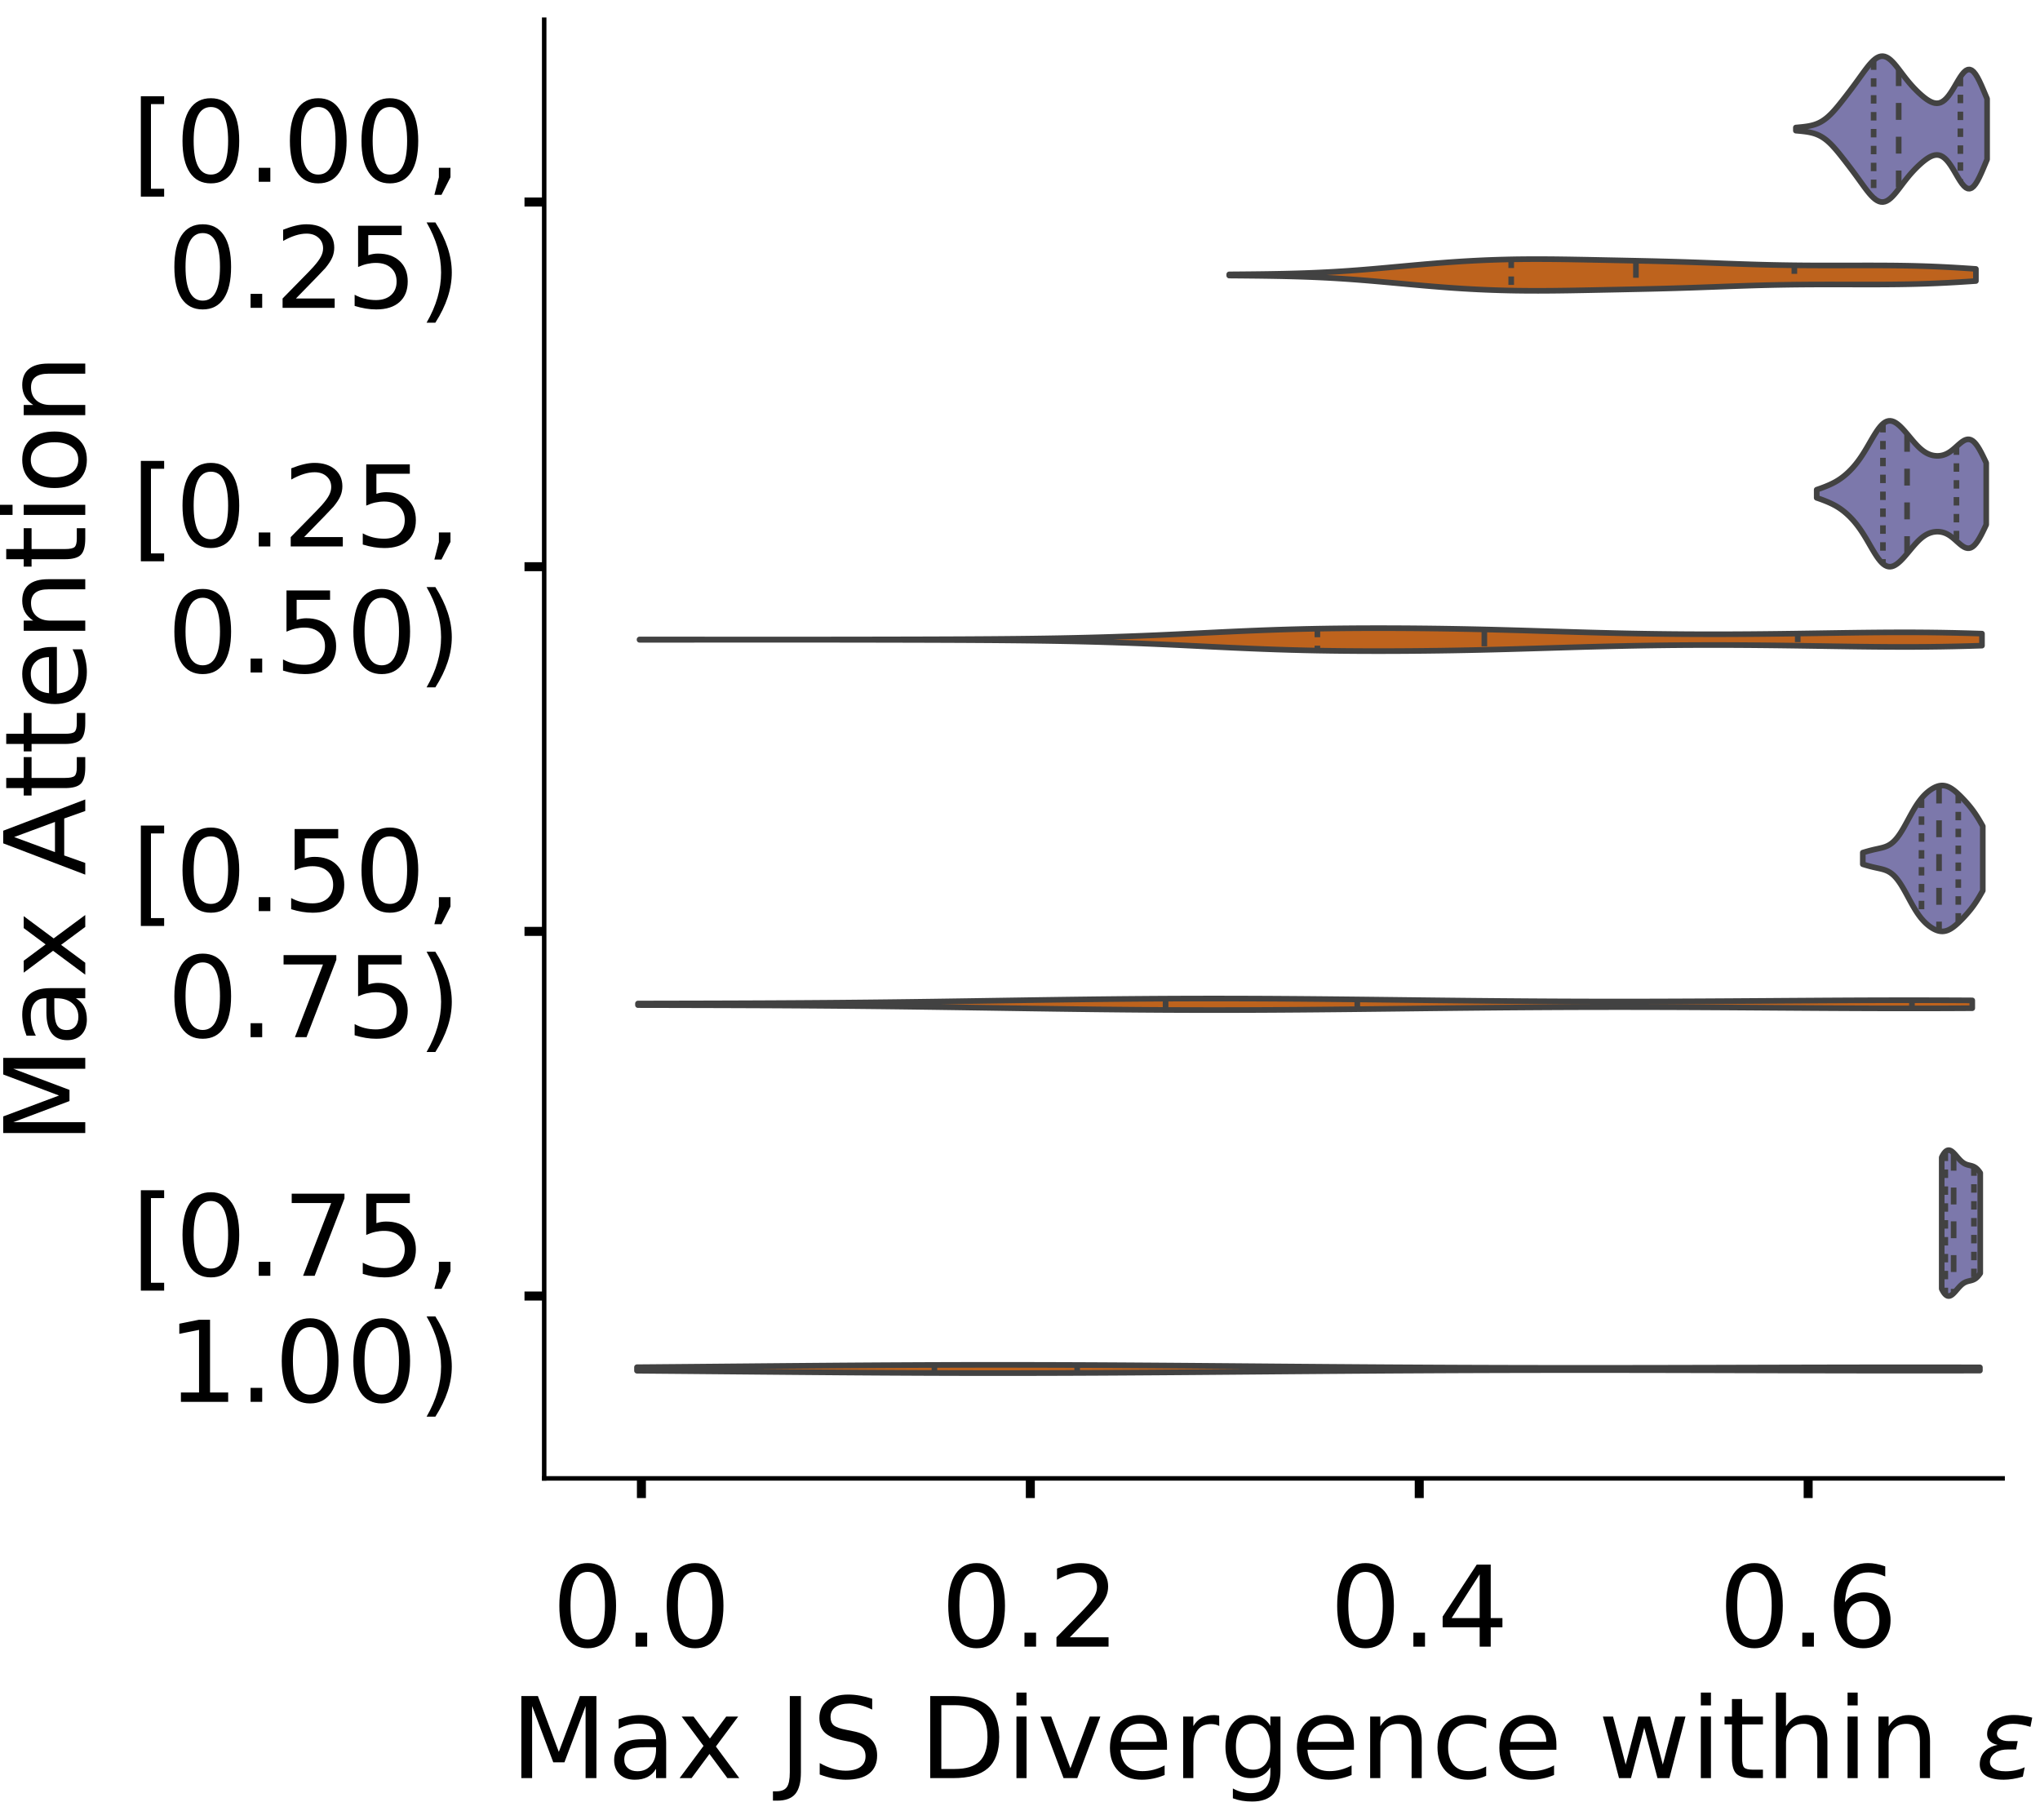 <?xml version="1.0" encoding="utf-8" standalone="no"?>
<!DOCTYPE svg PUBLIC "-//W3C//DTD SVG 1.1//EN"
  "http://www.w3.org/Graphics/SVG/1.1/DTD/svg11.dtd">
<!-- Created with matplotlib (https://matplotlib.org/) -->
<svg height="323.353pt" version="1.1" viewBox="0 0 362.497 323.353" width="362.497pt" xmlns="http://www.w3.org/2000/svg" xmlns:xlink="http://www.w3.org/1999/xlink">
 <defs>
  <style type="text/css">
*{stroke-linecap:butt;stroke-linejoin:round;}
  </style>
 </defs>
 <g id="figure_1">
  <g id="patch_1">
   <path d="M 0 323.353 
L 362.497 323.353 
L 362.497 -0 
L 0 -0 
z
" style="fill:#ffffff;"/>
  </g>
  <g id="axes_1">
   <g id="patch_2">
    <path d="M -273.813 262.653 
L -14.66 262.653 
L -14.66 3.5 
L -273.813 3.5 
z
" style="fill:#ffffff;"/>
   </g>
   <g id="patch_3">
    <path clip-path="url(#pd45244bebf)" d="M -262.034 262.653 
L -256.144 262.653 
L -256.144 262.653 
L -262.034 262.653 
z
" style="fill:#7570b3;opacity:0.6;stroke:#000000;stroke-linejoin:miter;stroke-width:0.5;"/>
   </g>
   <g id="patch_4">
    <path clip-path="url(#pd45244bebf)" d="M -256.144 262.653 
L -250.254 262.653 
L -250.254 262.653 
L -256.144 262.653 
z
" style="fill:#7570b3;opacity:0.6;stroke:#000000;stroke-linejoin:miter;stroke-width:0.5;"/>
   </g>
   <g id="patch_5">
    <path clip-path="url(#pd45244bebf)" d="M -250.254 262.653 
L -244.364 262.653 
L -244.364 262.653 
L -250.254 262.653 
z
" style="fill:#7570b3;opacity:0.6;stroke:#000000;stroke-linejoin:miter;stroke-width:0.5;"/>
   </g>
   <g id="patch_6">
    <path clip-path="url(#pd45244bebf)" d="M -244.364 262.653 
L -238.474 262.653 
L -238.474 262.653 
L -244.364 262.653 
z
" style="fill:#7570b3;opacity:0.6;stroke:#000000;stroke-linejoin:miter;stroke-width:0.5;"/>
   </g>
   <g id="patch_7">
    <path clip-path="url(#pd45244bebf)" d="M -238.474 262.653 
L -232.584 262.653 
L -232.584 262.653 
L -238.474 262.653 
z
" style="fill:#7570b3;opacity:0.6;stroke:#000000;stroke-linejoin:miter;stroke-width:0.5;"/>
   </g>
   <g id="patch_8">
    <path clip-path="url(#pd45244bebf)" d="M -232.584 262.653 
L -226.695 262.653 
L -226.695 262.653 
L -232.584 262.653 
z
" style="fill:#7570b3;opacity:0.6;stroke:#000000;stroke-linejoin:miter;stroke-width:0.5;"/>
   </g>
   <g id="patch_9">
    <path clip-path="url(#pd45244bebf)" d="M -226.695 262.653 
L -220.805 262.653 
L -220.805 262.653 
L -226.695 262.653 
z
" style="fill:#7570b3;opacity:0.6;stroke:#000000;stroke-linejoin:miter;stroke-width:0.5;"/>
   </g>
   <g id="patch_10">
    <path clip-path="url(#pd45244bebf)" d="M -220.805 262.653 
L -214.915 262.653 
L -214.915 262.653 
L -220.805 262.653 
z
" style="fill:#7570b3;opacity:0.6;stroke:#000000;stroke-linejoin:miter;stroke-width:0.5;"/>
   </g>
   <g id="patch_11">
    <path clip-path="url(#pd45244bebf)" d="M -214.915 262.653 
L -209.025 262.653 
L -209.025 262.653 
L -214.915 262.653 
z
" style="fill:#7570b3;opacity:0.6;stroke:#000000;stroke-linejoin:miter;stroke-width:0.5;"/>
   </g>
   <g id="patch_12">
    <path clip-path="url(#pd45244bebf)" d="M -209.025 262.653 
L -203.135 262.653 
L -203.135 262.653 
L -209.025 262.653 
z
" style="fill:#7570b3;opacity:0.6;stroke:#000000;stroke-linejoin:miter;stroke-width:0.5;"/>
   </g>
   <g id="patch_13">
    <path clip-path="url(#pd45244bebf)" d="M -203.135 262.653 
L -197.245 262.653 
L -197.245 262.653 
L -203.135 262.653 
z
" style="fill:#7570b3;opacity:0.6;stroke:#000000;stroke-linejoin:miter;stroke-width:0.5;"/>
   </g>
   <g id="patch_14">
    <path clip-path="url(#pd45244bebf)" d="M -197.245 262.653 
L -191.355 262.653 
L -191.355 262.653 
L -197.245 262.653 
z
" style="fill:#7570b3;opacity:0.6;stroke:#000000;stroke-linejoin:miter;stroke-width:0.5;"/>
   </g>
   <g id="patch_15">
    <path clip-path="url(#pd45244bebf)" d="M -191.355 262.653 
L -185.466 262.653 
L -185.466 262.653 
L -191.355 262.653 
z
" style="fill:#7570b3;opacity:0.6;stroke:#000000;stroke-linejoin:miter;stroke-width:0.5;"/>
   </g>
   <g id="patch_16">
    <path clip-path="url(#pd45244bebf)" d="M -185.466 262.653 
L -179.576 262.653 
L -179.576 262.653 
L -185.466 262.653 
z
" style="fill:#7570b3;opacity:0.6;stroke:#000000;stroke-linejoin:miter;stroke-width:0.5;"/>
   </g>
   <g id="patch_17">
    <path clip-path="url(#pd45244bebf)" d="M -179.576 262.653 
L -173.686 262.653 
L -173.686 262.653 
L -179.576 262.653 
z
" style="fill:#7570b3;opacity:0.6;stroke:#000000;stroke-linejoin:miter;stroke-width:0.5;"/>
   </g>
   <g id="patch_18">
    <path clip-path="url(#pd45244bebf)" d="M -173.686 262.653 
L -167.796 262.653 
L -167.796 262.653 
L -173.686 262.653 
z
" style="fill:#7570b3;opacity:0.6;stroke:#000000;stroke-linejoin:miter;stroke-width:0.5;"/>
   </g>
   <g id="patch_19">
    <path clip-path="url(#pd45244bebf)" d="M -167.796 262.653 
L -161.906 262.653 
L -161.906 262.653 
L -167.796 262.653 
z
" style="fill:#7570b3;opacity:0.6;stroke:#000000;stroke-linejoin:miter;stroke-width:0.5;"/>
   </g>
   <g id="patch_20">
    <path clip-path="url(#pd45244bebf)" d="M -161.906 262.653 
L -156.016 262.653 
L -156.016 262.653 
L -161.906 262.653 
z
" style="fill:#7570b3;opacity:0.6;stroke:#000000;stroke-linejoin:miter;stroke-width:0.5;"/>
   </g>
   <g id="patch_21">
    <path clip-path="url(#pd45244bebf)" d="M -156.016 262.653 
L -150.127 262.653 
L -150.127 262.653 
L -156.016 262.653 
z
" style="fill:#7570b3;opacity:0.6;stroke:#000000;stroke-linejoin:miter;stroke-width:0.5;"/>
   </g>
   <g id="patch_22">
    <path clip-path="url(#pd45244bebf)" d="M -150.127 262.653 
L -144.237 262.653 
L -144.237 262.653 
L -150.127 262.653 
z
" style="fill:#7570b3;opacity:0.6;stroke:#000000;stroke-linejoin:miter;stroke-width:0.5;"/>
   </g>
   <g id="patch_23">
    <path clip-path="url(#pd45244bebf)" d="M -144.237 262.653 
L -138.347 262.653 
L -138.347 262.653 
L -144.237 262.653 
z
" style="fill:#7570b3;opacity:0.6;stroke:#000000;stroke-linejoin:miter;stroke-width:0.5;"/>
   </g>
   <g id="patch_24">
    <path clip-path="url(#pd45244bebf)" d="M -138.347 262.653 
L -132.457 262.653 
L -132.457 262.653 
L -138.347 262.653 
z
" style="fill:#7570b3;opacity:0.6;stroke:#000000;stroke-linejoin:miter;stroke-width:0.5;"/>
   </g>
   <g id="patch_25">
    <path clip-path="url(#pd45244bebf)" d="M -132.457 262.653 
L -126.567 262.653 
L -126.567 262.653 
L -132.457 262.653 
z
" style="fill:#7570b3;opacity:0.6;stroke:#000000;stroke-linejoin:miter;stroke-width:0.5;"/>
   </g>
   <g id="patch_26">
    <path clip-path="url(#pd45244bebf)" d="M -126.567 262.653 
L -120.677 262.653 
L -120.677 262.653 
L -126.567 262.653 
z
" style="fill:#7570b3;opacity:0.6;stroke:#000000;stroke-linejoin:miter;stroke-width:0.5;"/>
   </g>
   <g id="patch_27">
    <path clip-path="url(#pd45244bebf)" d="M -120.677 262.653 
L -114.787 262.653 
L -114.787 262.653 
L -120.677 262.653 
z
" style="fill:#7570b3;opacity:0.6;stroke:#000000;stroke-linejoin:miter;stroke-width:0.5;"/>
   </g>
   <g id="patch_28">
    <path clip-path="url(#pd45244bebf)" d="M -114.787 262.653 
L -108.898 262.653 
L -108.898 262.653 
L -114.787 262.653 
z
" style="fill:#7570b3;opacity:0.6;stroke:#000000;stroke-linejoin:miter;stroke-width:0.5;"/>
   </g>
   <g id="patch_29">
    <path clip-path="url(#pd45244bebf)" d="M -108.898 262.653 
L -103.008 262.653 
L -103.008 262.653 
L -108.898 262.653 
z
" style="fill:#7570b3;opacity:0.6;stroke:#000000;stroke-linejoin:miter;stroke-width:0.5;"/>
   </g>
   <g id="patch_30">
    <path clip-path="url(#pd45244bebf)" d="M -103.008 262.653 
L -97.118 262.653 
L -97.118 262.653 
L -103.008 262.653 
z
" style="fill:#7570b3;opacity:0.6;stroke:#000000;stroke-linejoin:miter;stroke-width:0.5;"/>
   </g>
   <g id="patch_31">
    <path clip-path="url(#pd45244bebf)" d="M -97.118 262.653 
L -91.228 262.653 
L -91.228 262.653 
L -97.118 262.653 
z
" style="fill:#7570b3;opacity:0.6;stroke:#000000;stroke-linejoin:miter;stroke-width:0.5;"/>
   </g>
   <g id="patch_32">
    <path clip-path="url(#pd45244bebf)" d="M -91.228 262.653 
L -85.338 262.653 
L -85.338 262.653 
L -91.228 262.653 
z
" style="fill:#7570b3;opacity:0.6;stroke:#000000;stroke-linejoin:miter;stroke-width:0.5;"/>
   </g>
   <g id="patch_33">
    <path clip-path="url(#pd45244bebf)" d="M -85.338 262.653 
L -79.448 262.653 
L -79.448 262.653 
L -85.338 262.653 
z
" style="fill:#7570b3;opacity:0.6;stroke:#000000;stroke-linejoin:miter;stroke-width:0.5;"/>
   </g>
   <g id="patch_34">
    <path clip-path="url(#pd45244bebf)" d="M -79.448 262.653 
L -73.558 262.653 
L -73.558 262.653 
L -79.448 262.653 
z
" style="fill:#7570b3;opacity:0.6;stroke:#000000;stroke-linejoin:miter;stroke-width:0.5;"/>
   </g>
   <g id="patch_35">
    <path clip-path="url(#pd45244bebf)" d="M -73.558 262.653 
L -67.669 262.653 
L -67.669 262.653 
L -73.558 262.653 
z
" style="fill:#7570b3;opacity:0.6;stroke:#000000;stroke-linejoin:miter;stroke-width:0.5;"/>
   </g>
   <g id="patch_36">
    <path clip-path="url(#pd45244bebf)" d="M -67.669 262.653 
L -61.779 262.653 
L -61.779 261.977 
L -67.669 261.977 
z
" style="fill:#7570b3;opacity:0.6;stroke:#000000;stroke-linejoin:miter;stroke-width:0.5;"/>
   </g>
   <g id="patch_37">
    <path clip-path="url(#pd45244bebf)" d="M -61.779 262.653 
L -55.889 262.653 
L -55.889 249.806 
L -61.779 249.806 
z
" style="fill:#7570b3;opacity:0.6;stroke:#000000;stroke-linejoin:miter;stroke-width:0.5;"/>
   </g>
   <g id="patch_38">
    <path clip-path="url(#pd45244bebf)" d="M -55.889 262.653 
L -49.999 262.653 
L -49.999 162.576 
L -55.889 162.576 
z
" style="fill:#7570b3;opacity:0.6;stroke:#000000;stroke-linejoin:miter;stroke-width:0.5;"/>
   </g>
   <g id="patch_39">
    <path clip-path="url(#pd45244bebf)" d="M -49.999 262.653 
L -44.109 262.653 
L -44.109 15.841 
L -49.999 15.841 
z
" style="fill:#7570b3;opacity:0.6;stroke:#000000;stroke-linejoin:miter;stroke-width:0.5;"/>
   </g>
   <g id="patch_40">
    <path clip-path="url(#pd45244bebf)" d="M -44.109 262.653 
L -38.219 262.653 
L -38.219 118.623 
L -44.109 118.623 
z
" style="fill:#7570b3;opacity:0.6;stroke:#000000;stroke-linejoin:miter;stroke-width:0.5;"/>
   </g>
   <g id="patch_41">
    <path clip-path="url(#pd45244bebf)" d="M -38.219 262.653 
L -32.33 262.653 
L -32.33 113.213 
L -38.219 113.213 
z
" style="fill:#7570b3;opacity:0.6;stroke:#000000;stroke-linejoin:miter;stroke-width:0.5;"/>
   </g>
   <g id="patch_42">
    <path clip-path="url(#pd45244bebf)" d="M -32.33 262.653 
L -26.44 262.653 
L -26.44 138.233 
L -32.33 138.233 
z
" style="fill:#7570b3;opacity:0.6;stroke:#000000;stroke-linejoin:miter;stroke-width:0.5;"/>
   </g>
   <g id="patch_43">
    <path clip-path="url(#pd45244bebf)" d="M -262.034 262.653 
L -256.144 262.653 
L -256.144 252.589 
L -262.034 252.589 
z
" style="fill:#d95f02;opacity:0.6;stroke:#000000;stroke-linejoin:miter;stroke-width:0.5;"/>
   </g>
   <g id="patch_44">
    <path clip-path="url(#pd45244bebf)" d="M -256.144 262.653 
L -250.254 262.653 
L -250.254 262.653 
L -256.144 262.653 
z
" style="fill:#d95f02;opacity:0.6;stroke:#000000;stroke-linejoin:miter;stroke-width:0.5;"/>
   </g>
   <g id="patch_45">
    <path clip-path="url(#pd45244bebf)" d="M -250.254 262.653 
L -244.364 262.653 
L -244.364 262.653 
L -250.254 262.653 
z
" style="fill:#d95f02;opacity:0.6;stroke:#000000;stroke-linejoin:miter;stroke-width:0.5;"/>
   </g>
   <g id="patch_46">
    <path clip-path="url(#pd45244bebf)" d="M -244.364 262.653 
L -238.474 262.653 
L -238.474 262.653 
L -244.364 262.653 
z
" style="fill:#d95f02;opacity:0.6;stroke:#000000;stroke-linejoin:miter;stroke-width:0.5;"/>
   </g>
   <g id="patch_47">
    <path clip-path="url(#pd45244bebf)" d="M -238.474 262.653 
L -232.584 262.653 
L -232.584 262.653 
L -238.474 262.653 
z
" style="fill:#d95f02;opacity:0.6;stroke:#000000;stroke-linejoin:miter;stroke-width:0.5;"/>
   </g>
   <g id="patch_48">
    <path clip-path="url(#pd45244bebf)" d="M -232.584 262.653 
L -226.695 262.653 
L -226.695 262.653 
L -232.584 262.653 
z
" style="fill:#d95f02;opacity:0.6;stroke:#000000;stroke-linejoin:miter;stroke-width:0.5;"/>
   </g>
   <g id="patch_49">
    <path clip-path="url(#pd45244bebf)" d="M -226.695 262.653 
L -220.805 262.653 
L -220.805 260.976 
L -226.695 260.976 
z
" style="fill:#d95f02;opacity:0.6;stroke:#000000;stroke-linejoin:miter;stroke-width:0.5;"/>
   </g>
   <g id="patch_50">
    <path clip-path="url(#pd45244bebf)" d="M -220.805 262.653 
L -214.915 262.653 
L -214.915 255.944 
L -220.805 255.944 
z
" style="fill:#d95f02;opacity:0.6;stroke:#000000;stroke-linejoin:miter;stroke-width:0.5;"/>
   </g>
   <g id="patch_51">
    <path clip-path="url(#pd45244bebf)" d="M -214.915 262.653 
L -209.025 262.653 
L -209.025 255.944 
L -214.915 255.944 
z
" style="fill:#d95f02;opacity:0.6;stroke:#000000;stroke-linejoin:miter;stroke-width:0.5;"/>
   </g>
   <g id="patch_52">
    <path clip-path="url(#pd45244bebf)" d="M -209.025 262.653 
L -203.135 262.653 
L -203.135 259.299 
L -209.025 259.299 
z
" style="fill:#d95f02;opacity:0.6;stroke:#000000;stroke-linejoin:miter;stroke-width:0.5;"/>
   </g>
   <g id="patch_53">
    <path clip-path="url(#pd45244bebf)" d="M -203.135 262.653 
L -197.245 262.653 
L -197.245 259.299 
L -203.135 259.299 
z
" style="fill:#d95f02;opacity:0.6;stroke:#000000;stroke-linejoin:miter;stroke-width:0.5;"/>
   </g>
   <g id="patch_54">
    <path clip-path="url(#pd45244bebf)" d="M -197.245 262.653 
L -191.355 262.653 
L -191.355 255.944 
L -197.245 255.944 
z
" style="fill:#d95f02;opacity:0.6;stroke:#000000;stroke-linejoin:miter;stroke-width:0.5;"/>
   </g>
   <g id="patch_55">
    <path clip-path="url(#pd45244bebf)" d="M -191.355 262.653 
L -185.466 262.653 
L -185.466 254.266 
L -191.355 254.266 
z
" style="fill:#d95f02;opacity:0.6;stroke:#000000;stroke-linejoin:miter;stroke-width:0.5;"/>
   </g>
   <g id="patch_56">
    <path clip-path="url(#pd45244bebf)" d="M -185.466 262.653 
L -179.576 262.653 
L -179.576 254.266 
L -185.466 254.266 
z
" style="fill:#d95f02;opacity:0.6;stroke:#000000;stroke-linejoin:miter;stroke-width:0.5;"/>
   </g>
   <g id="patch_57">
    <path clip-path="url(#pd45244bebf)" d="M -179.576 262.653 
L -173.686 262.653 
L -173.686 255.944 
L -179.576 255.944 
z
" style="fill:#d95f02;opacity:0.6;stroke:#000000;stroke-linejoin:miter;stroke-width:0.5;"/>
   </g>
   <g id="patch_58">
    <path clip-path="url(#pd45244bebf)" d="M -173.686 262.653 
L -167.796 262.653 
L -167.796 247.557 
L -173.686 247.557 
z
" style="fill:#d95f02;opacity:0.6;stroke:#000000;stroke-linejoin:miter;stroke-width:0.5;"/>
   </g>
   <g id="patch_59">
    <path clip-path="url(#pd45244bebf)" d="M -167.796 262.653 
L -161.906 262.653 
L -161.906 254.266 
L -167.796 254.266 
z
" style="fill:#d95f02;opacity:0.6;stroke:#000000;stroke-linejoin:miter;stroke-width:0.5;"/>
   </g>
   <g id="patch_60">
    <path clip-path="url(#pd45244bebf)" d="M -161.906 262.653 
L -156.016 262.653 
L -156.016 237.493 
L -161.906 237.493 
z
" style="fill:#d95f02;opacity:0.6;stroke:#000000;stroke-linejoin:miter;stroke-width:0.5;"/>
   </g>
   <g id="patch_61">
    <path clip-path="url(#pd45244bebf)" d="M -156.016 262.653 
L -150.127 262.653 
L -150.127 237.493 
L -156.016 237.493 
z
" style="fill:#d95f02;opacity:0.6;stroke:#000000;stroke-linejoin:miter;stroke-width:0.5;"/>
   </g>
   <g id="patch_62">
    <path clip-path="url(#pd45244bebf)" d="M -150.127 262.653 
L -144.237 262.653 
L -144.237 229.106 
L -150.127 229.106 
z
" style="fill:#d95f02;opacity:0.6;stroke:#000000;stroke-linejoin:miter;stroke-width:0.5;"/>
   </g>
   <g id="patch_63">
    <path clip-path="url(#pd45244bebf)" d="M -144.237 262.653 
L -138.347 262.653 
L -138.347 250.912 
L -144.237 250.912 
z
" style="fill:#d95f02;opacity:0.6;stroke:#000000;stroke-linejoin:miter;stroke-width:0.5;"/>
   </g>
   <g id="patch_64">
    <path clip-path="url(#pd45244bebf)" d="M -138.347 262.653 
L -132.457 262.653 
L -132.457 234.138 
L -138.347 234.138 
z
" style="fill:#d95f02;opacity:0.6;stroke:#000000;stroke-linejoin:miter;stroke-width:0.5;"/>
   </g>
   <g id="patch_65">
    <path clip-path="url(#pd45244bebf)" d="M -132.457 262.653 
L -126.567 262.653 
L -126.567 229.106 
L -132.457 229.106 
z
" style="fill:#d95f02;opacity:0.6;stroke:#000000;stroke-linejoin:miter;stroke-width:0.5;"/>
   </g>
   <g id="patch_66">
    <path clip-path="url(#pd45244bebf)" d="M -126.567 262.653 
L -120.677 262.653 
L -120.677 219.041 
L -126.567 219.041 
z
" style="fill:#d95f02;opacity:0.6;stroke:#000000;stroke-linejoin:miter;stroke-width:0.5;"/>
   </g>
   <g id="patch_67">
    <path clip-path="url(#pd45244bebf)" d="M -120.677 262.653 
L -114.787 262.653 
L -114.787 224.074 
L -120.677 224.074 
z
" style="fill:#d95f02;opacity:0.6;stroke:#000000;stroke-linejoin:miter;stroke-width:0.5;"/>
   </g>
   <g id="patch_68">
    <path clip-path="url(#pd45244bebf)" d="M -114.787 262.653 
L -108.898 262.653 
L -108.898 224.074 
L -114.787 224.074 
z
" style="fill:#d95f02;opacity:0.6;stroke:#000000;stroke-linejoin:miter;stroke-width:0.5;"/>
   </g>
   <g id="patch_69">
    <path clip-path="url(#pd45244bebf)" d="M -108.898 262.653 
L -103.008 262.653 
L -103.008 225.751 
L -108.898 225.751 
z
" style="fill:#d95f02;opacity:0.6;stroke:#000000;stroke-linejoin:miter;stroke-width:0.5;"/>
   </g>
   <g id="patch_70">
    <path clip-path="url(#pd45244bebf)" d="M -103.008 262.653 
L -97.118 262.653 
L -97.118 229.106 
L -103.008 229.106 
z
" style="fill:#d95f02;opacity:0.6;stroke:#000000;stroke-linejoin:miter;stroke-width:0.5;"/>
   </g>
   <g id="patch_71">
    <path clip-path="url(#pd45244bebf)" d="M -97.118 262.653 
L -91.228 262.653 
L -91.228 237.493 
L -97.118 237.493 
z
" style="fill:#d95f02;opacity:0.6;stroke:#000000;stroke-linejoin:miter;stroke-width:0.5;"/>
   </g>
   <g id="patch_72">
    <path clip-path="url(#pd45244bebf)" d="M -91.228 262.653 
L -85.338 262.653 
L -85.338 230.783 
L -91.228 230.783 
z
" style="fill:#d95f02;opacity:0.6;stroke:#000000;stroke-linejoin:miter;stroke-width:0.5;"/>
   </g>
   <g id="patch_73">
    <path clip-path="url(#pd45244bebf)" d="M -85.338 262.653 
L -79.448 262.653 
L -79.448 239.17 
L -85.338 239.17 
z
" style="fill:#d95f02;opacity:0.6;stroke:#000000;stroke-linejoin:miter;stroke-width:0.5;"/>
   </g>
   <g id="patch_74">
    <path clip-path="url(#pd45244bebf)" d="M -79.448 262.653 
L -73.558 262.653 
L -73.558 232.46 
L -79.448 232.46 
z
" style="fill:#d95f02;opacity:0.6;stroke:#000000;stroke-linejoin:miter;stroke-width:0.5;"/>
   </g>
   <g id="patch_75">
    <path clip-path="url(#pd45244bebf)" d="M -73.558 262.653 
L -67.669 262.653 
L -67.669 247.557 
L -73.558 247.557 
z
" style="fill:#d95f02;opacity:0.6;stroke:#000000;stroke-linejoin:miter;stroke-width:0.5;"/>
   </g>
   <g id="patch_76">
    <path clip-path="url(#pd45244bebf)" d="M -67.669 262.653 
L -61.779 262.653 
L -61.779 237.493 
L -67.669 237.493 
z
" style="fill:#d95f02;opacity:0.6;stroke:#000000;stroke-linejoin:miter;stroke-width:0.5;"/>
   </g>
   <g id="patch_77">
    <path clip-path="url(#pd45244bebf)" d="M -61.779 262.653 
L -55.889 262.653 
L -55.889 244.202 
L -61.779 244.202 
z
" style="fill:#d95f02;opacity:0.6;stroke:#000000;stroke-linejoin:miter;stroke-width:0.5;"/>
   </g>
   <g id="patch_78">
    <path clip-path="url(#pd45244bebf)" d="M -55.889 262.653 
L -49.999 262.653 
L -49.999 232.46 
L -55.889 232.46 
z
" style="fill:#d95f02;opacity:0.6;stroke:#000000;stroke-linejoin:miter;stroke-width:0.5;"/>
   </g>
   <g id="patch_79">
    <path clip-path="url(#pd45244bebf)" d="M -49.999 262.653 
L -44.109 262.653 
L -44.109 240.847 
L -49.999 240.847 
z
" style="fill:#d95f02;opacity:0.6;stroke:#000000;stroke-linejoin:miter;stroke-width:0.5;"/>
   </g>
   <g id="patch_80">
    <path clip-path="url(#pd45244bebf)" d="M -44.109 262.653 
L -38.219 262.653 
L -38.219 242.525 
L -44.109 242.525 
z
" style="fill:#d95f02;opacity:0.6;stroke:#000000;stroke-linejoin:miter;stroke-width:0.5;"/>
   </g>
   <g id="patch_81">
    <path clip-path="url(#pd45244bebf)" d="M -38.219 262.653 
L -32.33 262.653 
L -32.33 178.784 
L -38.219 178.784 
z
" style="fill:#d95f02;opacity:0.6;stroke:#000000;stroke-linejoin:miter;stroke-width:0.5;"/>
   </g>
   <g id="patch_82">
    <path clip-path="url(#pd45244bebf)" d="M -32.33 262.653 
L -26.44 262.653 
L -26.44 244.202 
L -32.33 244.202 
z
" style="fill:#d95f02;opacity:0.6;stroke:#000000;stroke-linejoin:miter;stroke-width:0.5;"/>
   </g>
   <g id="matplotlib.axis_1">
    <g id="xtick_1">
     <g id="line2d_1">
      <defs>
       <path d="M 0 0 
L 0 3.5 
" id="me45b1db010" style="stroke:#000000;stroke-width:1.6;"/>
      </defs>
      <g/>
     </g>
     <g id="text_1">
      <!-- 0.0 -->
      <defs>
       <path d="M 31.781 66.406 
Q 24.172 66.406 20.328 58.906 
Q 16.5 51.422 16.5 36.375 
Q 16.5 21.391 20.328 13.891 
Q 24.172 6.391 31.781 6.391 
Q 39.453 6.391 43.281 13.891 
Q 47.125 21.391 47.125 36.375 
Q 47.125 51.422 43.281 58.906 
Q 39.453 66.406 31.781 66.406 
z
M 31.781 74.219 
Q 44.047 74.219 50.516 64.516 
Q 56.984 54.828 56.984 36.375 
Q 56.984 17.969 50.516 8.266 
Q 44.047 -1.422 31.781 -1.422 
Q 19.531 -1.422 13.062 8.266 
Q 6.594 17.969 6.594 36.375 
Q 6.594 54.828 13.062 64.516 
Q 19.531 74.219 31.781 74.219 
z
" id="DejaVuSans-48"/>
       <path d="M 10.688 12.406 
L 21 12.406 
L 21 0 
L 10.688 0 
z
" id="DejaVuSans-46"/>
      </defs>
      <g transform="translate(-277.937 292.55)scale(0.2 -0.2)">
       <use xlink:href="#DejaVuSans-48"/>
       <use x="63.623" xlink:href="#DejaVuSans-46"/>
       <use x="95.41" xlink:href="#DejaVuSans-48"/>
      </g>
     </g>
    </g>
    <g id="xtick_2">
     <g id="line2d_2">
      <g/>
     </g>
     <g id="text_2">
      <!-- 0.2 -->
      <defs>
       <path d="M 19.188 8.297 
L 53.609 8.297 
L 53.609 0 
L 7.328 0 
L 7.328 8.297 
Q 12.938 14.109 22.625 23.891 
Q 32.328 33.688 34.812 36.531 
Q 39.547 41.844 41.422 45.531 
Q 43.312 49.219 43.312 52.781 
Q 43.312 58.594 39.234 62.25 
Q 35.156 65.922 28.609 65.922 
Q 23.969 65.922 18.812 64.312 
Q 13.672 62.703 7.812 59.422 
L 7.812 69.391 
Q 13.766 71.781 18.938 73 
Q 24.125 74.219 28.422 74.219 
Q 39.75 74.219 46.484 68.547 
Q 53.219 62.891 53.219 53.422 
Q 53.219 48.922 51.531 44.891 
Q 49.859 40.875 45.406 35.406 
Q 44.188 33.984 37.641 27.219 
Q 31.109 20.453 19.188 8.297 
z
" id="DejaVuSans-50"/>
      </defs>
      <g transform="translate(-210.624 292.55)scale(0.2 -0.2)">
       <use xlink:href="#DejaVuSans-48"/>
       <use x="63.623" xlink:href="#DejaVuSans-46"/>
       <use x="95.41" xlink:href="#DejaVuSans-50"/>
      </g>
     </g>
    </g>
    <g id="xtick_3">
     <g id="line2d_3">
      <g/>
     </g>
     <g id="text_3">
      <!-- 0.4 -->
      <defs>
       <path d="M 37.797 64.312 
L 12.891 25.391 
L 37.797 25.391 
z
M 35.203 72.906 
L 47.609 72.906 
L 47.609 25.391 
L 58.016 25.391 
L 58.016 17.188 
L 47.609 17.188 
L 47.609 0 
L 37.797 0 
L 37.797 17.188 
L 4.891 17.188 
L 4.891 26.703 
z
" id="DejaVuSans-52"/>
      </defs>
      <g transform="translate(-143.312 292.55)scale(0.2 -0.2)">
       <use xlink:href="#DejaVuSans-48"/>
       <use x="63.623" xlink:href="#DejaVuSans-46"/>
       <use x="95.41" xlink:href="#DejaVuSans-52"/>
      </g>
     </g>
    </g>
    <g id="xtick_4">
     <g id="line2d_4">
      <g/>
     </g>
     <g id="text_4">
      <!-- 0.6 -->
      <defs>
       <path d="M 33.016 40.375 
Q 26.375 40.375 22.484 35.828 
Q 18.609 31.297 18.609 23.391 
Q 18.609 15.531 22.484 10.953 
Q 26.375 6.391 33.016 6.391 
Q 39.656 6.391 43.531 10.953 
Q 47.406 15.531 47.406 23.391 
Q 47.406 31.297 43.531 35.828 
Q 39.656 40.375 33.016 40.375 
z
M 52.594 71.297 
L 52.594 62.312 
Q 48.875 64.062 45.094 64.984 
Q 41.312 65.922 37.594 65.922 
Q 27.828 65.922 22.672 59.328 
Q 17.531 52.734 16.797 39.406 
Q 19.672 43.656 24.016 45.922 
Q 28.375 48.188 33.594 48.188 
Q 44.578 48.188 50.953 41.516 
Q 57.328 34.859 57.328 23.391 
Q 57.328 12.156 50.688 5.359 
Q 44.047 -1.422 33.016 -1.422 
Q 20.359 -1.422 13.672 8.266 
Q 6.984 17.969 6.984 36.375 
Q 6.984 53.656 15.188 63.938 
Q 23.391 74.219 37.203 74.219 
Q 40.922 74.219 44.703 73.484 
Q 48.484 72.75 52.594 71.297 
z
" id="DejaVuSans-54"/>
      </defs>
      <g transform="translate(-75.999 292.55)scale(0.2 -0.2)">
       <use xlink:href="#DejaVuSans-48"/>
       <use x="63.623" xlink:href="#DejaVuSans-46"/>
       <use x="95.41" xlink:href="#DejaVuSans-54"/>
      </g>
     </g>
    </g>
    <g id="text_5">
     <!--   -->
     <defs>
      <path id="DejaVuSans-32"/>
     </defs>
     <g transform="translate(-147.415 315.906)scale(0.2 -0.2)">
      <use xlink:href="#DejaVuSans-32"/>
     </g>
    </g>
   </g>
   <g id="matplotlib.axis_2">
    <g id="ytick_1">
     <g id="line2d_5">
      <defs>
       <path d="M 0 0 
L -3.5 0 
" id="m108598859b" style="stroke:#000000;stroke-width:1.6;"/>
      </defs>
      <g/>
     </g>
     <g id="text_6">
      <!-- 0.0 -->
      <g transform="translate(-320.32 270.252)scale(0.2 -0.2)">
       <use xlink:href="#DejaVuSans-48"/>
       <use x="63.623" xlink:href="#DejaVuSans-46"/>
       <use x="95.41" xlink:href="#DejaVuSans-48"/>
      </g>
     </g>
    </g>
    <g id="ytick_2">
     <g id="line2d_6">
      <g/>
     </g>
     <g id="text_7">
      <!-- 0.1 -->
      <defs>
       <path d="M 12.406 8.297 
L 28.516 8.297 
L 28.516 63.922 
L 10.984 60.406 
L 10.984 69.391 
L 28.422 72.906 
L 38.281 72.906 
L 38.281 8.297 
L 54.391 8.297 
L 54.391 0 
L 12.406 0 
z
" id="DejaVuSans-49"/>
      </defs>
      <g transform="translate(-320.32 192.421)scale(0.2 -0.2)">
       <use xlink:href="#DejaVuSans-48"/>
       <use x="63.623" xlink:href="#DejaVuSans-46"/>
       <use x="95.41" xlink:href="#DejaVuSans-49"/>
      </g>
     </g>
    </g>
    <g id="ytick_3">
     <g id="line2d_7">
      <g/>
     </g>
     <g id="text_8">
      <!-- 0.2 -->
      <g transform="translate(-320.32 114.591)scale(0.2 -0.2)">
       <use xlink:href="#DejaVuSans-48"/>
       <use x="63.623" xlink:href="#DejaVuSans-46"/>
       <use x="95.41" xlink:href="#DejaVuSans-50"/>
      </g>
     </g>
    </g>
    <g id="ytick_4">
     <g id="line2d_8">
      <g/>
     </g>
     <g id="text_9">
      <!-- 0.3 -->
      <defs>
       <path d="M 40.578 39.312 
Q 47.656 37.797 51.625 33 
Q 55.609 28.219 55.609 21.188 
Q 55.609 10.406 48.188 4.484 
Q 40.766 -1.422 27.094 -1.422 
Q 22.516 -1.422 17.656 -0.516 
Q 12.797 0.391 7.625 2.203 
L 7.625 11.719 
Q 11.719 9.328 16.594 8.109 
Q 21.484 6.891 26.812 6.891 
Q 36.078 6.891 40.938 10.547 
Q 45.797 14.203 45.797 21.188 
Q 45.797 27.641 41.281 31.266 
Q 36.766 34.906 28.719 34.906 
L 20.219 34.906 
L 20.219 43.016 
L 29.109 43.016 
Q 36.375 43.016 40.234 45.922 
Q 44.094 48.828 44.094 54.297 
Q 44.094 59.906 40.109 62.906 
Q 36.141 65.922 28.719 65.922 
Q 24.656 65.922 20.016 65.031 
Q 15.375 64.156 9.812 62.312 
L 9.812 71.094 
Q 15.438 72.656 20.344 73.438 
Q 25.25 74.219 29.594 74.219 
Q 40.828 74.219 47.359 69.109 
Q 53.906 64.016 53.906 55.328 
Q 53.906 49.266 50.438 45.094 
Q 46.969 40.922 40.578 39.312 
z
" id="DejaVuSans-51"/>
      </defs>
      <g transform="translate(-320.32 36.76)scale(0.2 -0.2)">
       <use xlink:href="#DejaVuSans-48"/>
       <use x="63.623" xlink:href="#DejaVuSans-46"/>
       <use x="95.41" xlink:href="#DejaVuSans-51"/>
      </g>
     </g>
    </g>
    <g id="text_10">
     <!--   -->
     <g transform="translate(-327.98 135.873)rotate(-90)scale(0.176 -0.176)">
      <use xlink:href="#DejaVuSans-32"/>
     </g>
    </g>
   </g>
   <g id="patch_83">
    <path style="fill:none;stroke:#000000;stroke-linecap:square;stroke-linejoin:miter;stroke-width:0.8;"/>
   </g>
   <g id="patch_84">
    <path style="fill:none;stroke:#000000;stroke-linecap:square;stroke-linejoin:miter;stroke-width:0.8;"/>
   </g>
  </g>
  <g id="axes_2">
   <g id="patch_85">
    <path d="M 96.7 262.653 
L 355.853 262.653 
L 355.853 3.5 
L 96.7 3.5 
z
" style="fill:#ffffff;"/>
   </g>
   <g id="PolyCollection_1">
    <defs>
     <path d="M 319.117 -300.138 
L 319.117 -300.696 
L 319.46 -300.726 
L 319.803 -300.758 
L 320.147 -300.792 
L 320.49 -300.83 
L 320.833 -300.873 
L 321.176 -300.924 
L 321.519 -300.985 
L 321.863 -301.058 
L 322.206 -301.147 
L 322.549 -301.255 
L 322.892 -301.383 
L 323.236 -301.535 
L 323.579 -301.714 
L 323.922 -301.922 
L 324.265 -302.159 
L 324.609 -302.427 
L 324.952 -302.725 
L 325.295 -303.052 
L 325.638 -303.405 
L 325.981 -303.782 
L 326.325 -304.178 
L 326.668 -304.59 
L 327.011 -305.013 
L 327.354 -305.445 
L 327.698 -305.884 
L 328.041 -306.326 
L 328.384 -306.773 
L 328.727 -307.223 
L 329.07 -307.678 
L 329.414 -308.139 
L 329.757 -308.605 
L 330.1 -309.076 
L 330.443 -309.551 
L 330.787 -310.027 
L 331.13 -310.5 
L 331.473 -310.963 
L 331.816 -311.41 
L 332.159 -311.832 
L 332.503 -312.221 
L 332.846 -312.567 
L 333.189 -312.86 
L 333.532 -313.094 
L 333.876 -313.261 
L 334.219 -313.355 
L 334.562 -313.375 
L 334.905 -313.317 
L 335.249 -313.184 
L 335.592 -312.981 
L 335.935 -312.712 
L 336.278 -312.386 
L 336.621 -312.013 
L 336.965 -311.603 
L 337.308 -311.169 
L 337.651 -310.719 
L 337.994 -310.266 
L 338.338 -309.816 
L 338.681 -309.375 
L 339.024 -308.95 
L 339.367 -308.541 
L 339.71 -308.15 
L 340.054 -307.777 
L 340.397 -307.421 
L 340.74 -307.081 
L 341.083 -306.757 
L 341.427 -306.449 
L 341.77 -306.159 
L 342.113 -305.89 
L 342.456 -305.647 
L 342.799 -305.433 
L 343.143 -305.255 
L 343.486 -305.12 
L 343.829 -305.034 
L 344.172 -305.005 
L 344.516 -305.04 
L 344.859 -305.144 
L 345.202 -305.321 
L 345.545 -305.576 
L 345.889 -305.908 
L 346.232 -306.314 
L 346.575 -306.787 
L 346.918 -307.316 
L 347.261 -307.884 
L 347.605 -308.473 
L 347.948 -309.057 
L 348.291 -309.611 
L 348.634 -310.106 
L 348.978 -310.516 
L 349.321 -310.815 
L 349.664 -310.984 
L 350.007 -311.007 
L 350.35 -310.878 
L 350.694 -310.598 
L 351.037 -310.174 
L 351.38 -309.623 
L 351.723 -308.965 
L 352.067 -308.227 
L 352.41 -307.437 
L 352.753 -306.622 
L 353.096 -305.81 
L 353.096 -295.024 
L 353.096 -295.024 
L 352.753 -294.212 
L 352.41 -293.397 
L 352.067 -292.606 
L 351.723 -291.868 
L 351.38 -291.211 
L 351.037 -290.659 
L 350.694 -290.236 
L 350.35 -289.955 
L 350.007 -289.827 
L 349.664 -289.85 
L 349.321 -290.018 
L 348.978 -290.318 
L 348.634 -290.727 
L 348.291 -291.222 
L 347.948 -291.776 
L 347.605 -292.361 
L 347.261 -292.949 
L 346.918 -293.518 
L 346.575 -294.047 
L 346.232 -294.52 
L 345.889 -294.926 
L 345.545 -295.258 
L 345.202 -295.512 
L 344.859 -295.69 
L 344.516 -295.794 
L 344.172 -295.828 
L 343.829 -295.799 
L 343.486 -295.714 
L 343.143 -295.579 
L 342.799 -295.401 
L 342.456 -295.187 
L 342.113 -294.943 
L 341.77 -294.674 
L 341.427 -294.385 
L 341.083 -294.077 
L 340.74 -293.753 
L 340.397 -293.413 
L 340.054 -293.057 
L 339.71 -292.684 
L 339.367 -292.293 
L 339.024 -291.884 
L 338.681 -291.458 
L 338.338 -291.018 
L 337.994 -290.568 
L 337.651 -290.114 
L 337.308 -289.665 
L 336.965 -289.23 
L 336.621 -288.821 
L 336.278 -288.448 
L 335.935 -288.122 
L 335.592 -287.853 
L 335.249 -287.649 
L 334.905 -287.517 
L 334.562 -287.459 
L 334.219 -287.478 
L 333.876 -287.573 
L 333.532 -287.74 
L 333.189 -287.973 
L 332.846 -288.267 
L 332.503 -288.613 
L 332.159 -289.001 
L 331.816 -289.424 
L 331.473 -289.871 
L 331.13 -290.334 
L 330.787 -290.807 
L 330.443 -291.283 
L 330.1 -291.758 
L 329.757 -292.229 
L 329.414 -292.695 
L 329.07 -293.155 
L 328.727 -293.61 
L 328.384 -294.061 
L 328.041 -294.507 
L 327.698 -294.95 
L 327.354 -295.388 
L 327.011 -295.82 
L 326.668 -296.244 
L 326.325 -296.656 
L 325.981 -297.052 
L 325.638 -297.428 
L 325.295 -297.782 
L 324.952 -298.108 
L 324.609 -298.407 
L 324.265 -298.675 
L 323.922 -298.912 
L 323.579 -299.119 
L 323.236 -299.298 
L 322.892 -299.451 
L 322.549 -299.579 
L 322.206 -299.686 
L 321.863 -299.775 
L 321.519 -299.849 
L 321.176 -299.91 
L 320.833 -299.961 
L 320.49 -300.004 
L 320.147 -300.042 
L 319.803 -300.076 
L 319.46 -300.108 
L 319.117 -300.138 
z
" id="m006e95fd10" style="stroke:#424242;"/>
    </defs>
    <g clip-path="url(#pc2d7aeb234)">
     <use style="fill:#7c78ab;stroke:#424242;" x="0" xlink:href="#m006e95fd10" y="323.353"/>
    </g>
   </g>
   <g id="PolyCollection_2">
    <defs>
     <path d="M 218.426 -274.396 
L 218.426 -274.607 
L 219.766 -274.617 
L 221.106 -274.629 
L 222.446 -274.642 
L 223.787 -274.657 
L 225.127 -274.675 
L 226.467 -274.697 
L 227.807 -274.722 
L 229.147 -274.753 
L 230.488 -274.79 
L 231.828 -274.833 
L 233.168 -274.883 
L 234.508 -274.942 
L 235.848 -275.008 
L 237.189 -275.083 
L 238.529 -275.167 
L 239.869 -275.259 
L 241.209 -275.358 
L 242.549 -275.464 
L 243.89 -275.576 
L 245.23 -275.693 
L 246.57 -275.814 
L 247.91 -275.937 
L 249.251 -276.06 
L 250.591 -276.183 
L 251.931 -276.304 
L 253.271 -276.422 
L 254.611 -276.535 
L 255.952 -276.643 
L 257.292 -276.745 
L 258.632 -276.839 
L 259.972 -276.926 
L 261.312 -277.004 
L 262.653 -277.074 
L 263.993 -277.135 
L 265.333 -277.186 
L 266.673 -277.229 
L 268.013 -277.263 
L 269.354 -277.289 
L 270.694 -277.305 
L 272.034 -277.314 
L 273.374 -277.316 
L 274.715 -277.311 
L 276.055 -277.301 
L 277.395 -277.285 
L 278.735 -277.266 
L 280.075 -277.243 
L 281.416 -277.219 
L 282.756 -277.193 
L 284.096 -277.166 
L 285.436 -277.138 
L 286.776 -277.111 
L 288.117 -277.083 
L 289.457 -277.055 
L 290.797 -277.027 
L 292.137 -276.997 
L 293.478 -276.967 
L 294.818 -276.934 
L 296.158 -276.899 
L 297.498 -276.861 
L 298.838 -276.82 
L 300.179 -276.777 
L 301.519 -276.732 
L 302.859 -276.684 
L 304.199 -276.635 
L 305.539 -276.585 
L 306.88 -276.535 
L 308.22 -276.486 
L 309.56 -276.44 
L 310.9 -276.396 
L 312.24 -276.355 
L 313.581 -276.319 
L 314.921 -276.287 
L 316.261 -276.26 
L 317.601 -276.238 
L 318.942 -276.22 
L 320.282 -276.207 
L 321.622 -276.197 
L 322.962 -276.192 
L 324.302 -276.189 
L 325.643 -276.189 
L 326.983 -276.19 
L 328.323 -276.193 
L 329.663 -276.195 
L 331.003 -276.197 
L 332.344 -276.198 
L 333.684 -276.196 
L 335.024 -276.19 
L 336.364 -276.18 
L 337.705 -276.164 
L 339.045 -276.142 
L 340.385 -276.111 
L 341.725 -276.073 
L 343.065 -276.026 
L 344.406 -275.969 
L 345.746 -275.905 
L 347.086 -275.832 
L 348.426 -275.752 
L 349.766 -275.666 
L 351.107 -275.575 
L 351.107 -273.428 
L 351.107 -273.428 
L 349.766 -273.337 
L 348.426 -273.251 
L 347.086 -273.171 
L 345.746 -273.098 
L 344.406 -273.034 
L 343.065 -272.977 
L 341.725 -272.93 
L 340.385 -272.892 
L 339.045 -272.861 
L 337.705 -272.839 
L 336.364 -272.823 
L 335.024 -272.813 
L 333.684 -272.807 
L 332.344 -272.805 
L 331.003 -272.806 
L 329.663 -272.808 
L 328.323 -272.81 
L 326.983 -272.813 
L 325.643 -272.814 
L 324.302 -272.814 
L 322.962 -272.811 
L 321.622 -272.806 
L 320.282 -272.796 
L 318.942 -272.783 
L 317.601 -272.765 
L 316.261 -272.743 
L 314.921 -272.716 
L 313.581 -272.684 
L 312.24 -272.648 
L 310.9 -272.607 
L 309.56 -272.563 
L 308.22 -272.517 
L 306.88 -272.468 
L 305.539 -272.418 
L 304.199 -272.368 
L 302.859 -272.319 
L 301.519 -272.271 
L 300.179 -272.226 
L 298.838 -272.183 
L 297.498 -272.142 
L 296.158 -272.104 
L 294.818 -272.069 
L 293.478 -272.036 
L 292.137 -272.006 
L 290.797 -271.976 
L 289.457 -271.948 
L 288.117 -271.92 
L 286.776 -271.892 
L 285.436 -271.865 
L 284.096 -271.837 
L 282.756 -271.81 
L 281.416 -271.784 
L 280.075 -271.76 
L 278.735 -271.737 
L 277.395 -271.718 
L 276.055 -271.702 
L 274.715 -271.692 
L 273.374 -271.687 
L 272.034 -271.689 
L 270.694 -271.698 
L 269.354 -271.714 
L 268.013 -271.74 
L 266.673 -271.774 
L 265.333 -271.817 
L 263.993 -271.868 
L 262.653 -271.929 
L 261.312 -271.999 
L 259.972 -272.077 
L 258.632 -272.164 
L 257.292 -272.258 
L 255.952 -272.36 
L 254.611 -272.468 
L 253.271 -272.581 
L 251.931 -272.699 
L 250.591 -272.82 
L 249.251 -272.943 
L 247.91 -273.066 
L 246.57 -273.189 
L 245.23 -273.31 
L 243.89 -273.427 
L 242.549 -273.539 
L 241.209 -273.645 
L 239.869 -273.744 
L 238.529 -273.836 
L 237.189 -273.92 
L 235.848 -273.995 
L 234.508 -274.061 
L 233.168 -274.12 
L 231.828 -274.17 
L 230.488 -274.213 
L 229.147 -274.25 
L 227.807 -274.281 
L 226.467 -274.306 
L 225.127 -274.328 
L 223.787 -274.346 
L 222.446 -274.361 
L 221.106 -274.374 
L 219.766 -274.386 
L 218.426 -274.396 
z
" id="mb0e7634398" style="stroke:#424242;"/>
    </defs>
    <g clip-path="url(#pc2d7aeb234)">
     <use style="fill:#be631d;stroke:#424242;" x="0" xlink:href="#mb0e7634398" y="323.353"/>
    </g>
   </g>
   <g id="PolyCollection_3">
    <defs>
     <path d="M 322.817 -234.905 
L 322.817 -236.352 
L 323.122 -236.454 
L 323.426 -236.56 
L 323.73 -236.671 
L 324.035 -236.786 
L 324.339 -236.905 
L 324.643 -237.03 
L 324.947 -237.159 
L 325.252 -237.296 
L 325.556 -237.44 
L 325.86 -237.594 
L 326.165 -237.759 
L 326.469 -237.937 
L 326.773 -238.129 
L 327.077 -238.336 
L 327.382 -238.558 
L 327.686 -238.796 
L 327.99 -239.051 
L 328.294 -239.323 
L 328.599 -239.612 
L 328.903 -239.92 
L 329.207 -240.246 
L 329.512 -240.593 
L 329.816 -240.962 
L 330.12 -241.354 
L 330.424 -241.77 
L 330.729 -242.21 
L 331.033 -242.674 
L 331.337 -243.159 
L 331.642 -243.663 
L 331.946 -244.181 
L 332.25 -244.707 
L 332.554 -245.232 
L 332.859 -245.749 
L 333.163 -246.247 
L 333.467 -246.718 
L 333.772 -247.151 
L 334.076 -247.538 
L 334.38 -247.871 
L 334.684 -248.145 
L 334.989 -248.354 
L 335.293 -248.497 
L 335.597 -248.574 
L 335.901 -248.586 
L 336.206 -248.536 
L 336.51 -248.429 
L 336.814 -248.269 
L 337.119 -248.063 
L 337.423 -247.817 
L 337.727 -247.537 
L 338.031 -247.229 
L 338.336 -246.899 
L 338.64 -246.551 
L 338.944 -246.193 
L 339.249 -245.829 
L 339.553 -245.464 
L 339.857 -245.103 
L 340.161 -244.752 
L 340.466 -244.415 
L 340.77 -244.096 
L 341.074 -243.8 
L 341.378 -243.53 
L 341.683 -243.287 
L 341.987 -243.073 
L 342.291 -242.889 
L 342.596 -242.735 
L 342.9 -242.609 
L 343.204 -242.509 
L 343.508 -242.436 
L 343.813 -242.388 
L 344.117 -242.363 
L 344.421 -242.363 
L 344.726 -242.387 
L 345.03 -242.437 
L 345.334 -242.515 
L 345.638 -242.621 
L 345.943 -242.757 
L 346.247 -242.923 
L 346.551 -243.12 
L 346.856 -243.344 
L 347.16 -243.591 
L 347.464 -243.855 
L 347.768 -244.128 
L 348.073 -244.399 
L 348.377 -244.657 
L 348.681 -244.889 
L 348.985 -245.081 
L 349.29 -245.221 
L 349.594 -245.297 
L 349.898 -245.298 
L 350.203 -245.218 
L 350.507 -245.052 
L 350.811 -244.797 
L 351.115 -244.457 
L 351.42 -244.036 
L 351.724 -243.544 
L 352.028 -242.993 
L 352.333 -242.395 
L 352.637 -241.767 
L 352.941 -241.125 
L 352.941 -230.132 
L 352.941 -230.132 
L 352.637 -229.49 
L 352.333 -228.862 
L 352.028 -228.264 
L 351.724 -227.713 
L 351.42 -227.221 
L 351.115 -226.8 
L 350.811 -226.46 
L 350.507 -226.205 
L 350.203 -226.039 
L 349.898 -225.959 
L 349.594 -225.96 
L 349.29 -226.036 
L 348.985 -226.176 
L 348.681 -226.368 
L 348.377 -226.6 
L 348.073 -226.858 
L 347.768 -227.129 
L 347.464 -227.402 
L 347.16 -227.666 
L 346.856 -227.913 
L 346.551 -228.137 
L 346.247 -228.334 
L 345.943 -228.5 
L 345.638 -228.636 
L 345.334 -228.742 
L 345.03 -228.82 
L 344.726 -228.87 
L 344.421 -228.894 
L 344.117 -228.894 
L 343.813 -228.869 
L 343.508 -228.821 
L 343.204 -228.748 
L 342.9 -228.648 
L 342.596 -228.522 
L 342.291 -228.368 
L 341.987 -228.184 
L 341.683 -227.97 
L 341.378 -227.727 
L 341.074 -227.457 
L 340.77 -227.161 
L 340.466 -226.842 
L 340.161 -226.505 
L 339.857 -226.154 
L 339.553 -225.793 
L 339.249 -225.428 
L 338.944 -225.064 
L 338.64 -224.706 
L 338.336 -224.358 
L 338.031 -224.028 
L 337.727 -223.72 
L 337.423 -223.44 
L 337.119 -223.194 
L 336.814 -222.988 
L 336.51 -222.828 
L 336.206 -222.721 
L 335.901 -222.671 
L 335.597 -222.683 
L 335.293 -222.76 
L 334.989 -222.903 
L 334.684 -223.112 
L 334.38 -223.386 
L 334.076 -223.719 
L 333.772 -224.106 
L 333.467 -224.539 
L 333.163 -225.01 
L 332.859 -225.508 
L 332.554 -226.025 
L 332.25 -226.55 
L 331.946 -227.076 
L 331.642 -227.594 
L 331.337 -228.098 
L 331.033 -228.583 
L 330.729 -229.047 
L 330.424 -229.487 
L 330.12 -229.903 
L 329.816 -230.295 
L 329.512 -230.664 
L 329.207 -231.011 
L 328.903 -231.337 
L 328.599 -231.645 
L 328.294 -231.934 
L 327.99 -232.206 
L 327.686 -232.461 
L 327.382 -232.699 
L 327.077 -232.921 
L 326.773 -233.128 
L 326.469 -233.32 
L 326.165 -233.498 
L 325.86 -233.663 
L 325.556 -233.817 
L 325.252 -233.961 
L 324.947 -234.098 
L 324.643 -234.227 
L 324.339 -234.352 
L 324.035 -234.471 
L 323.73 -234.586 
L 323.426 -234.697 
L 323.122 -234.803 
L 322.817 -234.905 
z
" id="m3621b7be56" style="stroke:#424242;"/>
    </defs>
    <g clip-path="url(#pc2d7aeb234)">
     <use style="fill:#7c78ab;stroke:#424242;" x="0" xlink:href="#m3621b7be56" y="323.353"/>
    </g>
   </g>
   <g id="PolyCollection_4">
    <defs>
     <path d="M 113.644 -209.683 
L 113.644 -209.743 
L 116.054 -209.743 
L 118.463 -209.743 
L 120.873 -209.742 
L 123.282 -209.74 
L 125.692 -209.739 
L 128.101 -209.737 
L 130.511 -209.736 
L 132.92 -209.735 
L 135.33 -209.734 
L 137.739 -209.734 
L 140.149 -209.734 
L 142.558 -209.735 
L 144.968 -209.737 
L 147.378 -209.739 
L 149.787 -209.741 
L 152.197 -209.745 
L 154.606 -209.748 
L 157.016 -209.753 
L 159.425 -209.757 
L 161.835 -209.763 
L 164.244 -209.769 
L 166.654 -209.777 
L 169.063 -209.786 
L 171.473 -209.797 
L 173.882 -209.811 
L 176.292 -209.827 
L 178.701 -209.847 
L 181.111 -209.871 
L 183.52 -209.9 
L 185.93 -209.935 
L 188.339 -209.976 
L 190.749 -210.025 
L 193.159 -210.081 
L 195.568 -210.146 
L 197.978 -210.22 
L 200.387 -210.303 
L 202.797 -210.396 
L 205.206 -210.496 
L 207.616 -210.604 
L 210.025 -210.718 
L 212.435 -210.835 
L 214.844 -210.953 
L 217.254 -211.069 
L 219.663 -211.182 
L 222.073 -211.288 
L 224.482 -211.385 
L 226.892 -211.471 
L 229.301 -211.546 
L 231.711 -211.609 
L 234.12 -211.659 
L 236.53 -211.698 
L 238.94 -211.725 
L 241.349 -211.743 
L 243.759 -211.751 
L 246.168 -211.751 
L 248.578 -211.743 
L 250.987 -211.728 
L 253.397 -211.705 
L 255.806 -211.675 
L 258.216 -211.637 
L 260.625 -211.592 
L 263.035 -211.541 
L 265.444 -211.483 
L 267.854 -211.419 
L 270.263 -211.351 
L 272.673 -211.279 
L 275.082 -211.206 
L 277.492 -211.133 
L 279.901 -211.062 
L 282.311 -210.993 
L 284.72 -210.929 
L 287.13 -210.87 
L 289.54 -210.818 
L 291.949 -210.774 
L 294.359 -210.737 
L 296.768 -210.708 
L 299.178 -210.687 
L 301.587 -210.674 
L 303.997 -210.669 
L 306.406 -210.671 
L 308.816 -210.681 
L 311.225 -210.697 
L 313.635 -210.719 
L 316.044 -210.746 
L 318.454 -210.778 
L 320.863 -210.813 
L 323.273 -210.85 
L 325.682 -210.887 
L 328.092 -210.923 
L 330.501 -210.955 
L 332.911 -210.982 
L 335.321 -211.001 
L 337.73 -211.01 
L 340.14 -211.007 
L 342.549 -210.991 
L 344.959 -210.959 
L 347.368 -210.913 
L 349.778 -210.853 
L 352.187 -210.78 
L 352.187 -208.646 
L 352.187 -208.646 
L 349.778 -208.573 
L 347.368 -208.513 
L 344.959 -208.467 
L 342.549 -208.436 
L 340.14 -208.419 
L 337.73 -208.416 
L 335.321 -208.425 
L 332.911 -208.444 
L 330.501 -208.471 
L 328.092 -208.503 
L 325.682 -208.539 
L 323.273 -208.577 
L 320.863 -208.613 
L 318.454 -208.648 
L 316.044 -208.68 
L 313.635 -208.707 
L 311.225 -208.729 
L 308.816 -208.745 
L 306.406 -208.755 
L 303.997 -208.757 
L 301.587 -208.752 
L 299.178 -208.74 
L 296.768 -208.719 
L 294.359 -208.69 
L 291.949 -208.653 
L 289.54 -208.608 
L 287.13 -208.556 
L 284.72 -208.497 
L 282.311 -208.433 
L 279.901 -208.365 
L 277.492 -208.293 
L 275.082 -208.22 
L 272.673 -208.147 
L 270.263 -208.076 
L 267.854 -208.007 
L 265.444 -207.944 
L 263.035 -207.886 
L 260.625 -207.834 
L 258.216 -207.789 
L 255.806 -207.752 
L 253.397 -207.722 
L 250.987 -207.699 
L 248.578 -207.683 
L 246.168 -207.675 
L 243.759 -207.675 
L 241.349 -207.683 
L 238.94 -207.701 
L 236.53 -207.729 
L 234.12 -207.767 
L 231.711 -207.818 
L 229.301 -207.88 
L 226.892 -207.955 
L 224.482 -208.042 
L 222.073 -208.139 
L 219.663 -208.245 
L 217.254 -208.357 
L 214.844 -208.474 
L 212.435 -208.592 
L 210.025 -208.709 
L 207.616 -208.822 
L 205.206 -208.93 
L 202.797 -209.031 
L 200.387 -209.123 
L 197.978 -209.206 
L 195.568 -209.28 
L 193.159 -209.345 
L 190.749 -209.402 
L 188.339 -209.45 
L 185.93 -209.491 
L 183.52 -209.526 
L 181.111 -209.555 
L 178.701 -209.579 
L 176.292 -209.599 
L 173.882 -209.615 
L 171.473 -209.629 
L 169.063 -209.64 
L 166.654 -209.649 
L 164.244 -209.657 
L 161.835 -209.663 
L 159.425 -209.669 
L 157.016 -209.674 
L 154.606 -209.678 
L 152.197 -209.682 
L 149.787 -209.685 
L 147.378 -209.688 
L 144.968 -209.69 
L 142.558 -209.691 
L 140.149 -209.692 
L 137.739 -209.693 
L 135.33 -209.692 
L 132.92 -209.692 
L 130.511 -209.691 
L 128.101 -209.689 
L 125.692 -209.688 
L 123.282 -209.686 
L 120.873 -209.685 
L 118.463 -209.684 
L 116.054 -209.683 
L 113.644 -209.683 
z
" id="m410a90ffae" style="stroke:#424242;"/>
    </defs>
    <g clip-path="url(#pc2d7aeb234)">
     <use style="fill:#be631d;stroke:#424242;" x="0" xlink:href="#m410a90ffae" y="323.353"/>
    </g>
   </g>
   <g id="PolyCollection_5">
    <defs>
     <path d="M 331.01 -169.808 
L 331.01 -171.873 
L 331.225 -171.938 
L 331.44 -172.002 
L 331.656 -172.065 
L 331.871 -172.126 
L 332.086 -172.186 
L 332.302 -172.244 
L 332.517 -172.299 
L 332.733 -172.353 
L 332.948 -172.404 
L 333.163 -172.453 
L 333.379 -172.501 
L 333.594 -172.548 
L 333.809 -172.595 
L 334.025 -172.643 
L 334.24 -172.693 
L 334.455 -172.748 
L 334.671 -172.808 
L 334.886 -172.876 
L 335.101 -172.954 
L 335.317 -173.045 
L 335.532 -173.149 
L 335.748 -173.27 
L 335.963 -173.409 
L 336.178 -173.569 
L 336.394 -173.75 
L 336.609 -173.954 
L 336.824 -174.182 
L 337.04 -174.433 
L 337.255 -174.708 
L 337.47 -175.006 
L 337.686 -175.325 
L 337.901 -175.664 
L 338.116 -176.02 
L 338.332 -176.391 
L 338.547 -176.774 
L 338.762 -177.166 
L 338.978 -177.562 
L 339.193 -177.961 
L 339.409 -178.358 
L 339.624 -178.75 
L 339.839 -179.134 
L 340.055 -179.507 
L 340.27 -179.867 
L 340.485 -180.211 
L 340.701 -180.539 
L 340.916 -180.85 
L 341.131 -181.142 
L 341.347 -181.417 
L 341.562 -181.674 
L 341.777 -181.914 
L 341.993 -182.138 
L 342.208 -182.346 
L 342.424 -182.54 
L 342.639 -182.72 
L 342.854 -182.887 
L 343.07 -183.041 
L 343.285 -183.183 
L 343.5 -183.311 
L 343.716 -183.427 
L 343.931 -183.528 
L 344.146 -183.615 
L 344.362 -183.686 
L 344.577 -183.741 
L 344.792 -183.778 
L 345.008 -183.797 
L 345.223 -183.798 
L 345.439 -183.779 
L 345.654 -183.742 
L 345.869 -183.685 
L 346.085 -183.61 
L 346.3 -183.516 
L 346.515 -183.405 
L 346.731 -183.277 
L 346.946 -183.134 
L 347.161 -182.977 
L 347.377 -182.808 
L 347.592 -182.627 
L 347.807 -182.436 
L 348.023 -182.236 
L 348.238 -182.029 
L 348.454 -181.816 
L 348.669 -181.596 
L 348.884 -181.371 
L 349.1 -181.141 
L 349.315 -180.905 
L 349.53 -180.663 
L 349.746 -180.414 
L 349.961 -180.156 
L 350.176 -179.89 
L 350.392 -179.614 
L 350.607 -179.326 
L 350.822 -179.025 
L 351.038 -178.712 
L 351.253 -178.385 
L 351.469 -178.044 
L 351.684 -177.69 
L 351.899 -177.325 
L 352.115 -176.949 
L 352.33 -176.565 
L 352.33 -165.115 
L 352.33 -165.115 
L 352.115 -164.731 
L 351.899 -164.356 
L 351.684 -163.99 
L 351.469 -163.636 
L 351.253 -163.296 
L 351.038 -162.968 
L 350.822 -162.655 
L 350.607 -162.354 
L 350.392 -162.067 
L 350.176 -161.79 
L 349.961 -161.524 
L 349.746 -161.267 
L 349.53 -161.018 
L 349.315 -160.776 
L 349.1 -160.539 
L 348.884 -160.309 
L 348.669 -160.084 
L 348.454 -159.864 
L 348.238 -159.651 
L 348.023 -159.444 
L 347.807 -159.244 
L 347.592 -159.054 
L 347.377 -158.873 
L 347.161 -158.703 
L 346.946 -158.546 
L 346.731 -158.403 
L 346.515 -158.276 
L 346.3 -158.164 
L 346.085 -158.071 
L 345.869 -157.995 
L 345.654 -157.939 
L 345.439 -157.901 
L 345.223 -157.882 
L 345.008 -157.883 
L 344.792 -157.902 
L 344.577 -157.94 
L 344.362 -157.994 
L 344.146 -158.066 
L 343.931 -158.152 
L 343.716 -158.254 
L 343.5 -158.369 
L 343.285 -158.497 
L 343.07 -158.639 
L 342.854 -158.793 
L 342.639 -158.96 
L 342.424 -159.14 
L 342.208 -159.334 
L 341.993 -159.543 
L 341.777 -159.766 
L 341.562 -160.006 
L 341.347 -160.263 
L 341.131 -160.538 
L 340.916 -160.831 
L 340.701 -161.141 
L 340.485 -161.469 
L 340.27 -161.814 
L 340.055 -162.174 
L 339.839 -162.547 
L 339.624 -162.93 
L 339.409 -163.322 
L 339.193 -163.719 
L 338.978 -164.118 
L 338.762 -164.515 
L 338.547 -164.906 
L 338.332 -165.289 
L 338.116 -165.661 
L 337.901 -166.017 
L 337.686 -166.356 
L 337.47 -166.675 
L 337.255 -166.972 
L 337.04 -167.247 
L 336.824 -167.498 
L 336.609 -167.726 
L 336.394 -167.93 
L 336.178 -168.111 
L 335.963 -168.271 
L 335.748 -168.41 
L 335.532 -168.531 
L 335.317 -168.636 
L 335.101 -168.726 
L 334.886 -168.804 
L 334.671 -168.872 
L 334.455 -168.932 
L 334.24 -168.987 
L 334.025 -169.037 
L 333.809 -169.085 
L 333.594 -169.132 
L 333.379 -169.179 
L 333.163 -169.227 
L 332.948 -169.276 
L 332.733 -169.328 
L 332.517 -169.381 
L 332.302 -169.437 
L 332.086 -169.494 
L 331.871 -169.554 
L 331.656 -169.615 
L 331.44 -169.678 
L 331.225 -169.743 
L 331.01 -169.808 
z
" id="m8a64dc473c" style="stroke:#424242;"/>
    </defs>
    <g clip-path="url(#pc2d7aeb234)">
     <use style="fill:#7c78ab;stroke:#424242;" x="0" xlink:href="#m8a64dc473c" y="323.353"/>
    </g>
   </g>
   <g id="PolyCollection_6">
    <defs>
     <path d="M 113.363 -144.785 
L 113.363 -145.064 
L 115.758 -145.069 
L 118.153 -145.074 
L 120.548 -145.079 
L 122.943 -145.084 
L 125.338 -145.09 
L 127.733 -145.097 
L 130.128 -145.105 
L 132.523 -145.113 
L 134.918 -145.123 
L 137.312 -145.134 
L 139.707 -145.147 
L 142.102 -145.161 
L 144.497 -145.177 
L 146.892 -145.195 
L 149.287 -145.215 
L 151.682 -145.237 
L 154.077 -145.261 
L 156.472 -145.287 
L 158.867 -145.315 
L 161.262 -145.345 
L 163.656 -145.376 
L 166.051 -145.409 
L 168.446 -145.444 
L 170.841 -145.479 
L 173.236 -145.515 
L 175.631 -145.552 
L 178.026 -145.589 
L 180.421 -145.625 
L 182.816 -145.662 
L 185.211 -145.697 
L 187.606 -145.731 
L 190 -145.764 
L 192.395 -145.795 
L 194.79 -145.824 
L 197.185 -145.85 
L 199.58 -145.874 
L 201.975 -145.894 
L 204.37 -145.912 
L 206.765 -145.927 
L 209.16 -145.938 
L 211.555 -145.945 
L 213.95 -145.95 
L 216.345 -145.951 
L 218.739 -145.948 
L 221.134 -145.942 
L 223.529 -145.934 
L 225.924 -145.922 
L 228.319 -145.907 
L 230.714 -145.89 
L 233.109 -145.87 
L 235.504 -145.848 
L 237.899 -145.824 
L 240.294 -145.799 
L 242.689 -145.773 
L 245.083 -145.746 
L 247.478 -145.718 
L 249.873 -145.69 
L 252.268 -145.662 
L 254.663 -145.635 
L 257.058 -145.608 
L 259.453 -145.583 
L 261.848 -145.558 
L 264.243 -145.535 
L 266.638 -145.514 
L 269.033 -145.495 
L 271.427 -145.477 
L 273.822 -145.462 
L 276.217 -145.449 
L 278.612 -145.439 
L 281.007 -145.431 
L 283.402 -145.425 
L 285.797 -145.422 
L 288.192 -145.422 
L 290.587 -145.423 
L 292.982 -145.427 
L 295.377 -145.434 
L 297.771 -145.442 
L 300.166 -145.452 
L 302.561 -145.463 
L 304.956 -145.477 
L 307.351 -145.491 
L 309.746 -145.507 
L 312.141 -145.523 
L 314.536 -145.539 
L 316.931 -145.556 
L 319.326 -145.572 
L 321.721 -145.588 
L 324.116 -145.603 
L 326.51 -145.616 
L 328.905 -145.628 
L 331.3 -145.638 
L 333.695 -145.646 
L 336.09 -145.651 
L 338.485 -145.653 
L 340.88 -145.653 
L 343.275 -145.649 
L 345.67 -145.643 
L 348.065 -145.633 
L 350.46 -145.62 
L 350.46 -144.23 
L 350.46 -144.23 
L 348.065 -144.217 
L 345.67 -144.207 
L 343.275 -144.2 
L 340.88 -144.197 
L 338.485 -144.196 
L 336.09 -144.199 
L 333.695 -144.204 
L 331.3 -144.212 
L 328.905 -144.222 
L 326.51 -144.234 
L 324.116 -144.247 
L 321.721 -144.262 
L 319.326 -144.278 
L 316.931 -144.294 
L 314.536 -144.31 
L 312.141 -144.327 
L 309.746 -144.343 
L 307.351 -144.359 
L 304.956 -144.373 
L 302.561 -144.386 
L 300.166 -144.398 
L 297.771 -144.408 
L 295.377 -144.416 
L 292.982 -144.422 
L 290.587 -144.426 
L 288.192 -144.428 
L 285.797 -144.427 
L 283.402 -144.424 
L 281.007 -144.419 
L 278.612 -144.411 
L 276.217 -144.4 
L 273.822 -144.387 
L 271.427 -144.372 
L 269.033 -144.355 
L 266.638 -144.336 
L 264.243 -144.314 
L 261.848 -144.291 
L 259.453 -144.267 
L 257.058 -144.241 
L 254.663 -144.215 
L 252.268 -144.187 
L 249.873 -144.159 
L 247.478 -144.131 
L 245.083 -144.104 
L 242.689 -144.077 
L 240.294 -144.05 
L 237.899 -144.025 
L 235.504 -144.002 
L 233.109 -143.98 
L 230.714 -143.96 
L 228.319 -143.943 
L 225.924 -143.928 
L 223.529 -143.916 
L 221.134 -143.907 
L 218.739 -143.901 
L 216.345 -143.899 
L 213.95 -143.9 
L 211.555 -143.904 
L 209.16 -143.912 
L 206.765 -143.923 
L 204.37 -143.938 
L 201.975 -143.955 
L 199.58 -143.976 
L 197.185 -144 
L 194.79 -144.026 
L 192.395 -144.055 
L 190 -144.086 
L 187.606 -144.118 
L 185.211 -144.153 
L 182.816 -144.188 
L 180.421 -144.224 
L 178.026 -144.261 
L 175.631 -144.298 
L 173.236 -144.334 
L 170.841 -144.371 
L 168.446 -144.406 
L 166.051 -144.44 
L 163.656 -144.473 
L 161.262 -144.505 
L 158.867 -144.535 
L 156.472 -144.563 
L 154.077 -144.589 
L 151.682 -144.613 
L 149.287 -144.635 
L 146.892 -144.655 
L 144.497 -144.673 
L 142.102 -144.689 
L 139.707 -144.703 
L 137.312 -144.716 
L 134.918 -144.727 
L 132.523 -144.736 
L 130.128 -144.745 
L 127.733 -144.753 
L 125.338 -144.759 
L 122.943 -144.765 
L 120.548 -144.771 
L 118.153 -144.776 
L 115.758 -144.781 
L 113.363 -144.785 
z
" id="m16a5a3652a" style="stroke:#424242;"/>
    </defs>
    <g clip-path="url(#pc2d7aeb234)">
     <use style="fill:#be631d;stroke:#424242;" x="0" xlink:href="#m16a5a3652a" y="323.353"/>
    </g>
   </g>
   <g id="PolyCollection_7">
    <defs>
     <path d="M 345.031 -94.366 
L 345.031 -117.737 
L 345.1 -117.876 
L 345.17 -118.007 
L 345.239 -118.13 
L 345.308 -118.246 
L 345.377 -118.353 
L 345.446 -118.453 
L 345.516 -118.544 
L 345.585 -118.627 
L 345.654 -118.702 
L 345.723 -118.769 
L 345.793 -118.827 
L 345.862 -118.877 
L 345.931 -118.919 
L 346 -118.953 
L 346.069 -118.978 
L 346.139 -118.996 
L 346.208 -119.007 
L 346.277 -119.01 
L 346.346 -119.005 
L 346.415 -118.994 
L 346.485 -118.975 
L 346.554 -118.951 
L 346.623 -118.92 
L 346.692 -118.883 
L 346.762 -118.841 
L 346.831 -118.794 
L 346.9 -118.741 
L 346.969 -118.685 
L 347.038 -118.624 
L 347.108 -118.559 
L 347.177 -118.491 
L 347.246 -118.421 
L 347.315 -118.347 
L 347.384 -118.272 
L 347.454 -118.194 
L 347.523 -118.116 
L 347.592 -118.036 
L 347.661 -117.956 
L 347.731 -117.875 
L 347.8 -117.795 
L 347.869 -117.714 
L 347.938 -117.635 
L 348.007 -117.557 
L 348.077 -117.48 
L 348.146 -117.404 
L 348.215 -117.331 
L 348.284 -117.259 
L 348.353 -117.19 
L 348.423 -117.123 
L 348.492 -117.059 
L 348.561 -116.998 
L 348.63 -116.939 
L 348.7 -116.883 
L 348.769 -116.831 
L 348.838 -116.781 
L 348.907 -116.734 
L 348.976 -116.69 
L 349.046 -116.65 
L 349.115 -116.612 
L 349.184 -116.577 
L 349.253 -116.544 
L 349.322 -116.514 
L 349.392 -116.487 
L 349.461 -116.461 
L 349.53 -116.438 
L 349.599 -116.416 
L 349.669 -116.396 
L 349.738 -116.378 
L 349.807 -116.36 
L 349.876 -116.343 
L 349.945 -116.326 
L 350.015 -116.31 
L 350.084 -116.294 
L 350.153 -116.277 
L 350.222 -116.259 
L 350.291 -116.241 
L 350.361 -116.221 
L 350.43 -116.199 
L 350.499 -116.176 
L 350.568 -116.15 
L 350.638 -116.122 
L 350.707 -116.091 
L 350.776 -116.057 
L 350.845 -116.02 
L 350.914 -115.98 
L 350.984 -115.935 
L 351.053 -115.887 
L 351.122 -115.835 
L 351.191 -115.778 
L 351.26 -115.718 
L 351.33 -115.652 
L 351.399 -115.582 
L 351.468 -115.507 
L 351.537 -115.427 
L 351.607 -115.343 
L 351.676 -115.254 
L 351.745 -115.159 
L 351.814 -115.06 
L 351.883 -114.956 
L 351.883 -97.147 
L 351.883 -97.147 
L 351.814 -97.043 
L 351.745 -96.944 
L 351.676 -96.85 
L 351.607 -96.761 
L 351.537 -96.676 
L 351.468 -96.597 
L 351.399 -96.522 
L 351.33 -96.452 
L 351.26 -96.386 
L 351.191 -96.325 
L 351.122 -96.269 
L 351.053 -96.216 
L 350.984 -96.168 
L 350.914 -96.124 
L 350.845 -96.083 
L 350.776 -96.046 
L 350.707 -96.012 
L 350.638 -95.982 
L 350.568 -95.954 
L 350.499 -95.928 
L 350.43 -95.905 
L 350.361 -95.883 
L 350.291 -95.863 
L 350.222 -95.845 
L 350.153 -95.827 
L 350.084 -95.81 
L 350.015 -95.794 
L 349.945 -95.777 
L 349.876 -95.761 
L 349.807 -95.744 
L 349.738 -95.726 
L 349.669 -95.707 
L 349.599 -95.687 
L 349.53 -95.666 
L 349.461 -95.642 
L 349.392 -95.617 
L 349.322 -95.589 
L 349.253 -95.559 
L 349.184 -95.527 
L 349.115 -95.492 
L 349.046 -95.454 
L 348.976 -95.413 
L 348.907 -95.37 
L 348.838 -95.323 
L 348.769 -95.273 
L 348.7 -95.22 
L 348.63 -95.165 
L 348.561 -95.106 
L 348.492 -95.045 
L 348.423 -94.98 
L 348.353 -94.914 
L 348.284 -94.844 
L 348.215 -94.773 
L 348.146 -94.699 
L 348.077 -94.624 
L 348.007 -94.547 
L 347.938 -94.469 
L 347.869 -94.389 
L 347.8 -94.309 
L 347.731 -94.229 
L 347.661 -94.148 
L 347.592 -94.068 
L 347.523 -93.988 
L 347.454 -93.909 
L 347.384 -93.832 
L 347.315 -93.757 
L 347.246 -93.683 
L 347.177 -93.612 
L 347.108 -93.544 
L 347.038 -93.48 
L 346.969 -93.419 
L 346.9 -93.362 
L 346.831 -93.31 
L 346.762 -93.263 
L 346.692 -93.22 
L 346.623 -93.184 
L 346.554 -93.153 
L 346.485 -93.128 
L 346.415 -93.11 
L 346.346 -93.099 
L 346.277 -93.094 
L 346.208 -93.097 
L 346.139 -93.107 
L 346.069 -93.125 
L 346 -93.151 
L 345.931 -93.185 
L 345.862 -93.227 
L 345.793 -93.277 
L 345.723 -93.335 
L 345.654 -93.401 
L 345.585 -93.476 
L 345.516 -93.559 
L 345.446 -93.651 
L 345.377 -93.75 
L 345.308 -93.858 
L 345.239 -93.973 
L 345.17 -94.097 
L 345.1 -94.228 
L 345.031 -94.366 
z
" id="md5d712e964" style="stroke:#424242;"/>
    </defs>
    <g clip-path="url(#pc2d7aeb234)">
     <use style="fill:#7c78ab;stroke:#424242;" x="0" xlink:href="#md5d712e964" y="323.353"/>
    </g>
   </g>
   <g id="PolyCollection_8">
    <defs>
     <path d="M 113.19 -79.823 
L 113.19 -80.45 
L 115.6 -80.469 
L 118.01 -80.49 
L 120.421 -80.51 
L 122.831 -80.531 
L 125.242 -80.553 
L 127.652 -80.574 
L 130.062 -80.596 
L 132.473 -80.617 
L 134.883 -80.639 
L 137.293 -80.66 
L 139.704 -80.681 
L 142.114 -80.701 
L 144.525 -80.721 
L 146.935 -80.74 
L 149.345 -80.759 
L 151.756 -80.776 
L 154.166 -80.792 
L 156.577 -80.807 
L 158.987 -80.82 
L 161.397 -80.832 
L 163.808 -80.843 
L 166.218 -80.852 
L 168.628 -80.859 
L 171.039 -80.865 
L 173.449 -80.869 
L 175.86 -80.871 
L 178.27 -80.871 
L 180.68 -80.869 
L 183.091 -80.866 
L 185.501 -80.861 
L 187.912 -80.854 
L 190.322 -80.846 
L 192.732 -80.836 
L 195.143 -80.825 
L 197.553 -80.812 
L 199.963 -80.798 
L 202.374 -80.782 
L 204.784 -80.766 
L 207.195 -80.749 
L 209.605 -80.731 
L 212.015 -80.713 
L 214.426 -80.693 
L 216.836 -80.674 
L 219.247 -80.654 
L 221.657 -80.634 
L 224.067 -80.614 
L 226.478 -80.594 
L 228.888 -80.574 
L 231.298 -80.555 
L 233.709 -80.536 
L 236.119 -80.517 
L 238.53 -80.5 
L 240.94 -80.482 
L 243.35 -80.466 
L 245.761 -80.45 
L 248.171 -80.435 
L 250.582 -80.422 
L 252.992 -80.409 
L 255.402 -80.397 
L 257.813 -80.386 
L 260.223 -80.376 
L 262.633 -80.368 
L 265.044 -80.36 
L 267.454 -80.353 
L 269.865 -80.348 
L 272.275 -80.344 
L 274.685 -80.34 
L 277.096 -80.338 
L 279.506 -80.337 
L 281.917 -80.337 
L 284.327 -80.337 
L 286.737 -80.339 
L 289.148 -80.341 
L 291.558 -80.344 
L 293.968 -80.348 
L 296.379 -80.352 
L 298.789 -80.357 
L 301.2 -80.363 
L 303.61 -80.368 
L 306.02 -80.374 
L 308.431 -80.381 
L 310.841 -80.387 
L 313.251 -80.393 
L 315.662 -80.399 
L 318.072 -80.405 
L 320.483 -80.411 
L 322.893 -80.416 
L 325.303 -80.421 
L 327.714 -80.425 
L 330.124 -80.429 
L 332.535 -80.432 
L 334.945 -80.434 
L 337.355 -80.435 
L 339.766 -80.436 
L 342.176 -80.435 
L 344.586 -80.434 
L 346.997 -80.432 
L 349.407 -80.428 
L 351.818 -80.424 
L 351.818 -79.849 
L 351.818 -79.849 
L 349.407 -79.845 
L 346.997 -79.841 
L 344.586 -79.839 
L 342.176 -79.838 
L 339.766 -79.837 
L 337.355 -79.838 
L 334.945 -79.839 
L 332.535 -79.841 
L 330.124 -79.844 
L 327.714 -79.848 
L 325.303 -79.852 
L 322.893 -79.857 
L 320.483 -79.862 
L 318.072 -79.868 
L 315.662 -79.874 
L 313.251 -79.88 
L 310.841 -79.886 
L 308.431 -79.892 
L 306.02 -79.899 
L 303.61 -79.905 
L 301.2 -79.91 
L 298.789 -79.916 
L 296.379 -79.921 
L 293.968 -79.925 
L 291.558 -79.929 
L 289.148 -79.932 
L 286.737 -79.934 
L 284.327 -79.936 
L 281.917 -79.936 
L 279.506 -79.936 
L 277.096 -79.935 
L 274.685 -79.933 
L 272.275 -79.929 
L 269.865 -79.925 
L 267.454 -79.92 
L 265.044 -79.913 
L 262.633 -79.905 
L 260.223 -79.897 
L 257.813 -79.887 
L 255.402 -79.876 
L 252.992 -79.864 
L 250.582 -79.851 
L 248.171 -79.838 
L 245.761 -79.823 
L 243.35 -79.807 
L 240.94 -79.791 
L 238.53 -79.773 
L 236.119 -79.756 
L 233.709 -79.737 
L 231.298 -79.718 
L 228.888 -79.699 
L 226.478 -79.679 
L 224.067 -79.659 
L 221.657 -79.639 
L 219.247 -79.619 
L 216.836 -79.599 
L 214.426 -79.58 
L 212.015 -79.56 
L 209.605 -79.542 
L 207.195 -79.524 
L 204.784 -79.507 
L 202.374 -79.491 
L 199.963 -79.475 
L 197.553 -79.461 
L 195.143 -79.448 
L 192.732 -79.437 
L 190.322 -79.427 
L 187.912 -79.419 
L 185.501 -79.412 
L 183.091 -79.407 
L 180.68 -79.404 
L 178.27 -79.402 
L 175.86 -79.402 
L 173.449 -79.404 
L 171.039 -79.408 
L 168.628 -79.414 
L 166.218 -79.421 
L 163.808 -79.43 
L 161.397 -79.441 
L 158.987 -79.453 
L 156.577 -79.466 
L 154.166 -79.481 
L 151.756 -79.497 
L 149.345 -79.514 
L 146.935 -79.533 
L 144.525 -79.552 
L 142.114 -79.572 
L 139.704 -79.592 
L 137.293 -79.613 
L 134.883 -79.634 
L 132.473 -79.656 
L 130.062 -79.677 
L 127.652 -79.699 
L 125.242 -79.72 
L 122.831 -79.742 
L 120.421 -79.763 
L 118.01 -79.783 
L 115.6 -79.804 
L 113.19 -79.823 
z
" id="m3b82eb0e6c" style="stroke:#424242;"/>
    </defs>
    <g clip-path="url(#pc2d7aeb234)">
     <use style="fill:#be631d;stroke:#424242;" x="0" xlink:href="#m3b82eb0e6c" y="323.353"/>
    </g>
   </g>
   <g id="patch_86">
    <path clip-path="url(#pc2d7aeb234)" d="M 113.977 35.894 
L 113.977 35.894 
L 113.977 35.894 
L 113.977 35.894 
z
" style="fill:#7c78ab;stroke:#424242;stroke-linejoin:miter;stroke-width:0.5;"/>
   </g>
   <g id="patch_87">
    <path clip-path="url(#pc2d7aeb234)" d="M 113.977 35.894 
L 113.977 35.894 
L 113.977 35.894 
L 113.977 35.894 
z
" style="fill:#be631d;stroke:#424242;stroke-linejoin:miter;stroke-width:0.5;"/>
   </g>
   <g id="matplotlib.axis_3">
    <g id="xtick_5">
     <g id="line2d_9">
      <g>
       <use style="stroke:#000000;stroke-width:1.6;" x="113.977" xlink:href="#me45b1db010" y="262.653"/>
      </g>
     </g>
     <g id="text_11">
      <!-- 0.0 -->
      <g transform="translate(98.074 292.55)scale(0.2 -0.2)">
       <use xlink:href="#DejaVuSans-48"/>
       <use x="63.623" xlink:href="#DejaVuSans-46"/>
       <use x="95.41" xlink:href="#DejaVuSans-48"/>
      </g>
     </g>
    </g>
    <g id="xtick_6">
     <g id="line2d_10">
      <g>
       <use style="stroke:#000000;stroke-width:1.6;" x="183.084" xlink:href="#me45b1db010" y="262.653"/>
      </g>
     </g>
     <g id="text_12">
      <!-- 0.2 -->
      <g transform="translate(167.181 292.55)scale(0.2 -0.2)">
       <use xlink:href="#DejaVuSans-48"/>
       <use x="63.623" xlink:href="#DejaVuSans-46"/>
       <use x="95.41" xlink:href="#DejaVuSans-50"/>
      </g>
     </g>
    </g>
    <g id="xtick_7">
     <g id="line2d_11">
      <g>
       <use style="stroke:#000000;stroke-width:1.6;" x="252.192" xlink:href="#me45b1db010" y="262.653"/>
      </g>
     </g>
     <g id="text_13">
      <!-- 0.4 -->
      <g transform="translate(236.289 292.55)scale(0.2 -0.2)">
       <use xlink:href="#DejaVuSans-48"/>
       <use x="63.623" xlink:href="#DejaVuSans-46"/>
       <use x="95.41" xlink:href="#DejaVuSans-52"/>
      </g>
     </g>
    </g>
    <g id="xtick_8">
     <g id="line2d_12">
      <g>
       <use style="stroke:#000000;stroke-width:1.6;" x="321.3" xlink:href="#me45b1db010" y="262.653"/>
      </g>
     </g>
     <g id="text_14">
      <!-- 0.6 -->
      <g transform="translate(305.396 292.55)scale(0.2 -0.2)">
       <use xlink:href="#DejaVuSans-48"/>
       <use x="63.623" xlink:href="#DejaVuSans-46"/>
       <use x="95.41" xlink:href="#DejaVuSans-54"/>
      </g>
     </g>
    </g>
    <g id="text_15">
     <!-- Max JS Divergence within $\epsilon$ -->
     <defs>
      <path d="M 9.812 72.906 
L 24.516 72.906 
L 43.109 23.297 
L 61.812 72.906 
L 76.516 72.906 
L 76.516 0 
L 66.891 0 
L 66.891 64.016 
L 48.094 14.016 
L 38.188 14.016 
L 19.391 64.016 
L 19.391 0 
L 9.812 0 
z
" id="DejaVuSans-77"/>
      <path d="M 34.281 27.484 
Q 23.391 27.484 19.188 25 
Q 14.984 22.516 14.984 16.5 
Q 14.984 11.719 18.141 8.906 
Q 21.297 6.109 26.703 6.109 
Q 34.188 6.109 38.703 11.406 
Q 43.219 16.703 43.219 25.484 
L 43.219 27.484 
z
M 52.203 31.203 
L 52.203 0 
L 43.219 0 
L 43.219 8.297 
Q 40.141 3.328 35.547 0.953 
Q 30.953 -1.422 24.312 -1.422 
Q 15.922 -1.422 10.953 3.297 
Q 6 8.016 6 15.922 
Q 6 25.141 12.172 29.828 
Q 18.359 34.516 30.609 34.516 
L 43.219 34.516 
L 43.219 35.406 
Q 43.219 41.609 39.141 45 
Q 35.062 48.391 27.688 48.391 
Q 23 48.391 18.547 47.266 
Q 14.109 46.141 10.016 43.891 
L 10.016 52.203 
Q 14.938 54.109 19.578 55.047 
Q 24.219 56 28.609 56 
Q 40.484 56 46.344 49.844 
Q 52.203 43.703 52.203 31.203 
z
" id="DejaVuSans-97"/>
      <path d="M 54.891 54.688 
L 35.109 28.078 
L 55.906 0 
L 45.312 0 
L 29.391 21.484 
L 13.484 0 
L 2.875 0 
L 24.125 28.609 
L 4.688 54.688 
L 15.281 54.688 
L 29.781 35.203 
L 44.281 54.688 
z
" id="DejaVuSans-120"/>
      <path d="M 9.812 72.906 
L 19.672 72.906 
L 19.672 5.078 
Q 19.672 -8.109 14.672 -14.062 
Q 9.672 -20.016 -1.422 -20.016 
L -5.172 -20.016 
L -5.172 -11.719 
L -2.094 -11.719 
Q 4.438 -11.719 7.125 -8.047 
Q 9.812 -4.391 9.812 5.078 
z
" id="DejaVuSans-74"/>
      <path d="M 53.516 70.516 
L 53.516 60.891 
Q 47.906 63.578 42.922 64.891 
Q 37.938 66.219 33.297 66.219 
Q 25.25 66.219 20.875 63.094 
Q 16.5 59.969 16.5 54.203 
Q 16.5 49.359 19.406 46.891 
Q 22.312 44.438 30.422 42.922 
L 36.375 41.703 
Q 47.406 39.594 52.656 34.297 
Q 57.906 29 57.906 20.125 
Q 57.906 9.516 50.797 4.047 
Q 43.703 -1.422 29.984 -1.422 
Q 24.812 -1.422 18.969 -0.25 
Q 13.141 0.922 6.891 3.219 
L 6.891 13.375 
Q 12.891 10.016 18.656 8.297 
Q 24.422 6.594 29.984 6.594 
Q 38.422 6.594 43.016 9.906 
Q 47.609 13.234 47.609 19.391 
Q 47.609 24.75 44.312 27.781 
Q 41.016 30.812 33.5 32.328 
L 27.484 33.5 
Q 16.453 35.688 11.516 40.375 
Q 6.594 45.062 6.594 53.422 
Q 6.594 63.094 13.406 68.656 
Q 20.219 74.219 32.172 74.219 
Q 37.312 74.219 42.625 73.281 
Q 47.953 72.359 53.516 70.516 
z
" id="DejaVuSans-83"/>
      <path d="M 19.672 64.797 
L 19.672 8.109 
L 31.594 8.109 
Q 46.688 8.109 53.688 14.938 
Q 60.688 21.781 60.688 36.531 
Q 60.688 51.172 53.688 57.984 
Q 46.688 64.797 31.594 64.797 
z
M 9.812 72.906 
L 30.078 72.906 
Q 51.266 72.906 61.172 64.094 
Q 71.094 55.281 71.094 36.531 
Q 71.094 17.672 61.125 8.828 
Q 51.172 0 30.078 0 
L 9.812 0 
z
" id="DejaVuSans-68"/>
      <path d="M 9.422 54.688 
L 18.406 54.688 
L 18.406 0 
L 9.422 0 
z
M 9.422 75.984 
L 18.406 75.984 
L 18.406 64.594 
L 9.422 64.594 
z
" id="DejaVuSans-105"/>
      <path d="M 2.984 54.688 
L 12.5 54.688 
L 29.594 8.797 
L 46.688 54.688 
L 56.203 54.688 
L 35.688 0 
L 23.484 0 
z
" id="DejaVuSans-118"/>
      <path d="M 56.203 29.594 
L 56.203 25.203 
L 14.891 25.203 
Q 15.484 15.922 20.484 11.062 
Q 25.484 6.203 34.422 6.203 
Q 39.594 6.203 44.453 7.469 
Q 49.312 8.734 54.109 11.281 
L 54.109 2.781 
Q 49.266 0.734 44.188 -0.344 
Q 39.109 -1.422 33.891 -1.422 
Q 20.797 -1.422 13.156 6.188 
Q 5.516 13.812 5.516 26.812 
Q 5.516 40.234 12.766 48.109 
Q 20.016 56 32.328 56 
Q 43.359 56 49.781 48.891 
Q 56.203 41.797 56.203 29.594 
z
M 47.219 32.234 
Q 47.125 39.594 43.094 43.984 
Q 39.062 48.391 32.422 48.391 
Q 24.906 48.391 20.391 44.141 
Q 15.875 39.891 15.188 32.172 
z
" id="DejaVuSans-101"/>
      <path d="M 41.109 46.297 
Q 39.594 47.172 37.812 47.578 
Q 36.031 48 33.891 48 
Q 26.266 48 22.188 43.047 
Q 18.109 38.094 18.109 28.812 
L 18.109 0 
L 9.078 0 
L 9.078 54.688 
L 18.109 54.688 
L 18.109 46.188 
Q 20.953 51.172 25.484 53.578 
Q 30.031 56 36.531 56 
Q 37.453 56 38.578 55.875 
Q 39.703 55.766 41.062 55.516 
z
" id="DejaVuSans-114"/>
      <path d="M 45.406 27.984 
Q 45.406 37.75 41.375 43.109 
Q 37.359 48.484 30.078 48.484 
Q 22.859 48.484 18.828 43.109 
Q 14.797 37.75 14.797 27.984 
Q 14.797 18.266 18.828 12.891 
Q 22.859 7.516 30.078 7.516 
Q 37.359 7.516 41.375 12.891 
Q 45.406 18.266 45.406 27.984 
z
M 54.391 6.781 
Q 54.391 -7.172 48.188 -13.984 
Q 42 -20.797 29.203 -20.797 
Q 24.469 -20.797 20.266 -20.094 
Q 16.062 -19.391 12.109 -17.922 
L 12.109 -9.188 
Q 16.062 -11.328 19.922 -12.344 
Q 23.781 -13.375 27.781 -13.375 
Q 36.625 -13.375 41.016 -8.766 
Q 45.406 -4.156 45.406 5.172 
L 45.406 9.625 
Q 42.625 4.781 38.281 2.391 
Q 33.938 0 27.875 0 
Q 17.828 0 11.672 7.656 
Q 5.516 15.328 5.516 27.984 
Q 5.516 40.672 11.672 48.328 
Q 17.828 56 27.875 56 
Q 33.938 56 38.281 53.609 
Q 42.625 51.219 45.406 46.391 
L 45.406 54.688 
L 54.391 54.688 
z
" id="DejaVuSans-103"/>
      <path d="M 54.891 33.016 
L 54.891 0 
L 45.906 0 
L 45.906 32.719 
Q 45.906 40.484 42.875 44.328 
Q 39.844 48.188 33.797 48.188 
Q 26.516 48.188 22.312 43.547 
Q 18.109 38.922 18.109 30.906 
L 18.109 0 
L 9.078 0 
L 9.078 54.688 
L 18.109 54.688 
L 18.109 46.188 
Q 21.344 51.125 25.703 53.562 
Q 30.078 56 35.797 56 
Q 45.219 56 50.047 50.172 
Q 54.891 44.344 54.891 33.016 
z
" id="DejaVuSans-110"/>
      <path d="M 48.781 52.594 
L 48.781 44.188 
Q 44.969 46.297 41.141 47.344 
Q 37.312 48.391 33.406 48.391 
Q 24.656 48.391 19.812 42.844 
Q 14.984 37.312 14.984 27.297 
Q 14.984 17.281 19.812 11.734 
Q 24.656 6.203 33.406 6.203 
Q 37.312 6.203 41.141 7.25 
Q 44.969 8.297 48.781 10.406 
L 48.781 2.094 
Q 45.016 0.344 40.984 -0.531 
Q 36.969 -1.422 32.422 -1.422 
Q 20.062 -1.422 12.781 6.344 
Q 5.516 14.109 5.516 27.297 
Q 5.516 40.672 12.859 48.328 
Q 20.219 56 33.016 56 
Q 37.156 56 41.109 55.141 
Q 45.062 54.297 48.781 52.594 
z
" id="DejaVuSans-99"/>
      <path d="M 4.203 54.688 
L 13.188 54.688 
L 24.422 12.016 
L 35.594 54.688 
L 46.188 54.688 
L 57.422 12.016 
L 68.609 54.688 
L 77.594 54.688 
L 63.281 0 
L 52.688 0 
L 40.922 44.828 
L 29.109 0 
L 18.5 0 
z
" id="DejaVuSans-119"/>
      <path d="M 18.312 70.219 
L 18.312 54.688 
L 36.812 54.688 
L 36.812 47.703 
L 18.312 47.703 
L 18.312 18.016 
Q 18.312 11.328 20.141 9.422 
Q 21.969 7.516 27.594 7.516 
L 36.812 7.516 
L 36.812 0 
L 27.594 0 
Q 17.188 0 13.234 3.875 
Q 9.281 7.766 9.281 18.016 
L 9.281 47.703 
L 2.688 47.703 
L 2.688 54.688 
L 9.281 54.688 
L 9.281 70.219 
z
" id="DejaVuSans-116"/>
      <path d="M 54.891 33.016 
L 54.891 0 
L 45.906 0 
L 45.906 32.719 
Q 45.906 40.484 42.875 44.328 
Q 39.844 48.188 33.797 48.188 
Q 26.516 48.188 22.312 43.547 
Q 18.109 38.922 18.109 30.906 
L 18.109 0 
L 9.078 0 
L 9.078 75.984 
L 18.109 75.984 
L 18.109 46.188 
Q 21.344 51.125 25.703 53.562 
Q 30.078 56 35.797 56 
Q 45.219 56 50.047 50.172 
Q 54.891 44.344 54.891 33.016 
z
" id="DejaVuSans-104"/>
      <path d="M 19.734 29.5 
Q 14.453 30.672 12.156 33.844 
Q 10.453 36.078 10.453 39.109 
Q 10.453 47.406 18.359 52.25 
Q 24.609 56.062 34.188 56.062 
Q 37.891 56.062 41.938 55.469 
Q 46 54.891 50.531 53.719 
L 48.969 45.562 
Q 44.484 46.969 40.719 47.609 
Q 36.859 48.25 33.406 48.25 
Q 27.594 48.25 23.781 46 
Q 19.188 43.312 19.188 39.406 
Q 19.188 36.812 21.578 35.016 
Q 24.422 32.859 30.078 32.859 
L 37.641 32.859 
L 36.234 25.438 
L 29 25.438 
Q 22.266 25.438 18.312 22.953 
Q 12.938 19.578 12.938 14.312 
Q 12.938 10.984 15.828 8.797 
Q 19.438 6.062 26.812 6.062 
Q 31.344 6.062 35.688 6.938 
Q 40.047 7.859 43.844 9.672 
L 42.188 1.312 
Q 37.547 -0.047 33.297 -0.734 
Q 29.047 -1.422 25.141 -1.422 
Q 13.531 -1.422 8.062 3.031 
Q 3.906 6.453 3.906 12.203 
Q 3.906 19.969 9.375 24.75 
Q 13.422 28.328 19.734 29.5 
z
" id="DejaVuSans-Oblique-949"/>
     </defs>
     <g transform="translate(90.677 315.91)scale(0.2 -0.2)">
      <use transform="translate(0 0.016)" xlink:href="#DejaVuSans-77"/>
      <use transform="translate(86.279 0.016)" xlink:href="#DejaVuSans-97"/>
      <use transform="translate(147.559 0.016)" xlink:href="#DejaVuSans-120"/>
      <use transform="translate(206.738 0.016)" xlink:href="#DejaVuSans-32"/>
      <use transform="translate(238.525 0.016)" xlink:href="#DejaVuSans-74"/>
      <use transform="translate(268.018 0.016)" xlink:href="#DejaVuSans-83"/>
      <use transform="translate(331.494 0.016)" xlink:href="#DejaVuSans-32"/>
      <use transform="translate(363.281 0.016)" xlink:href="#DejaVuSans-68"/>
      <use transform="translate(440.283 0.016)" xlink:href="#DejaVuSans-105"/>
      <use transform="translate(468.066 0.016)" xlink:href="#DejaVuSans-118"/>
      <use transform="translate(527.246 0.016)" xlink:href="#DejaVuSans-101"/>
      <use transform="translate(588.77 0.016)" xlink:href="#DejaVuSans-114"/>
      <use transform="translate(629.883 0.016)" xlink:href="#DejaVuSans-103"/>
      <use transform="translate(693.359 0.016)" xlink:href="#DejaVuSans-101"/>
      <use transform="translate(754.883 0.016)" xlink:href="#DejaVuSans-110"/>
      <use transform="translate(818.262 0.016)" xlink:href="#DejaVuSans-99"/>
      <use transform="translate(873.242 0.016)" xlink:href="#DejaVuSans-101"/>
      <use transform="translate(934.766 0.016)" xlink:href="#DejaVuSans-32"/>
      <use transform="translate(966.553 0.016)" xlink:href="#DejaVuSans-119"/>
      <use transform="translate(1048.34 0.016)" xlink:href="#DejaVuSans-105"/>
      <use transform="translate(1076.123 0.016)" xlink:href="#DejaVuSans-116"/>
      <use transform="translate(1115.332 0.016)" xlink:href="#DejaVuSans-104"/>
      <use transform="translate(1178.711 0.016)" xlink:href="#DejaVuSans-105"/>
      <use transform="translate(1206.494 0.016)" xlink:href="#DejaVuSans-110"/>
      <use transform="translate(1269.873 0.016)" xlink:href="#DejaVuSans-32"/>
      <use transform="translate(1301.66 0.016)" xlink:href="#DejaVuSans-Oblique-949"/>
     </g>
    </g>
   </g>
   <g id="matplotlib.axis_4">
    <g id="ytick_5">
     <g id="line2d_13">
      <g>
       <use style="stroke:#000000;stroke-width:1.6;" x="96.7" xlink:href="#m108598859b" y="35.894"/>
      </g>
     </g>
     <g id="text_16">
      <!-- [0.00, -->
      <defs>
       <path d="M 8.594 75.984 
L 29.297 75.984 
L 29.297 69 
L 17.578 69 
L 17.578 -6.203 
L 29.297 -6.203 
L 29.297 -13.188 
L 8.594 -13.188 
z
" id="DejaVuSans-91"/>
       <path d="M 11.719 12.406 
L 22.016 12.406 
L 22.016 4 
L 14.016 -11.625 
L 7.719 -11.625 
L 11.719 4 
z
" id="DejaVuSans-44"/>
      </defs>
      <g transform="translate(23.309 32.295)scale(0.2 -0.2)">
       <use xlink:href="#DejaVuSans-91"/>
       <use x="39.014" xlink:href="#DejaVuSans-48"/>
       <use x="102.637" xlink:href="#DejaVuSans-46"/>
       <use x="134.424" xlink:href="#DejaVuSans-48"/>
       <use x="198.047" xlink:href="#DejaVuSans-48"/>
       <use x="261.67" xlink:href="#DejaVuSans-44"/>
      </g>
      <!-- 0.25) -->
      <defs>
       <path d="M 10.797 72.906 
L 49.516 72.906 
L 49.516 64.594 
L 19.828 64.594 
L 19.828 46.734 
Q 21.969 47.469 24.109 47.828 
Q 26.266 48.188 28.422 48.188 
Q 40.625 48.188 47.75 41.5 
Q 54.891 34.812 54.891 23.391 
Q 54.891 11.625 47.562 5.094 
Q 40.234 -1.422 26.906 -1.422 
Q 22.312 -1.422 17.547 -0.641 
Q 12.797 0.141 7.719 1.703 
L 7.719 11.625 
Q 12.109 9.234 16.797 8.062 
Q 21.484 6.891 26.703 6.891 
Q 35.156 6.891 40.078 11.328 
Q 45.016 15.766 45.016 23.391 
Q 45.016 31 40.078 35.438 
Q 35.156 39.891 26.703 39.891 
Q 22.75 39.891 18.812 39.016 
Q 14.891 38.141 10.797 36.281 
z
" id="DejaVuSans-53"/>
       <path d="M 8.016 75.875 
L 15.828 75.875 
Q 23.141 64.359 26.781 53.312 
Q 30.422 42.281 30.422 31.391 
Q 30.422 20.453 26.781 9.375 
Q 23.141 -1.703 15.828 -13.188 
L 8.016 -13.188 
Q 14.5 -2 17.703 9.062 
Q 20.906 20.125 20.906 31.391 
Q 20.906 42.672 17.703 53.656 
Q 14.5 64.656 8.016 75.875 
z
" id="DejaVuSans-41"/>
      </defs>
      <g transform="translate(29.666 54.69)scale(0.2 -0.2)">
       <use xlink:href="#DejaVuSans-48"/>
       <use x="63.623" xlink:href="#DejaVuSans-46"/>
       <use x="95.41" xlink:href="#DejaVuSans-50"/>
       <use x="159.033" xlink:href="#DejaVuSans-53"/>
       <use x="222.656" xlink:href="#DejaVuSans-41"/>
      </g>
     </g>
    </g>
    <g id="ytick_6">
     <g id="line2d_14">
      <g>
       <use style="stroke:#000000;stroke-width:1.6;" x="96.7" xlink:href="#m108598859b" y="100.683"/>
      </g>
     </g>
     <g id="text_17">
      <!-- [0.25, -->
      <g transform="translate(23.309 97.083)scale(0.2 -0.2)">
       <use xlink:href="#DejaVuSans-91"/>
       <use x="39.014" xlink:href="#DejaVuSans-48"/>
       <use x="102.637" xlink:href="#DejaVuSans-46"/>
       <use x="134.424" xlink:href="#DejaVuSans-50"/>
       <use x="198.047" xlink:href="#DejaVuSans-53"/>
       <use x="261.67" xlink:href="#DejaVuSans-44"/>
      </g>
      <!-- 0.50) -->
      <g transform="translate(29.666 119.479)scale(0.2 -0.2)">
       <use xlink:href="#DejaVuSans-48"/>
       <use x="63.623" xlink:href="#DejaVuSans-46"/>
       <use x="95.41" xlink:href="#DejaVuSans-53"/>
       <use x="159.033" xlink:href="#DejaVuSans-48"/>
       <use x="222.656" xlink:href="#DejaVuSans-41"/>
      </g>
     </g>
    </g>
    <g id="ytick_7">
     <g id="line2d_15">
      <g>
       <use style="stroke:#000000;stroke-width:1.6;" x="96.7" xlink:href="#m108598859b" y="165.471"/>
      </g>
     </g>
     <g id="text_18">
      <!-- [0.50, -->
      <g transform="translate(23.309 161.871)scale(0.2 -0.2)">
       <use xlink:href="#DejaVuSans-91"/>
       <use x="39.014" xlink:href="#DejaVuSans-48"/>
       <use x="102.637" xlink:href="#DejaVuSans-46"/>
       <use x="134.424" xlink:href="#DejaVuSans-53"/>
       <use x="198.047" xlink:href="#DejaVuSans-48"/>
       <use x="261.67" xlink:href="#DejaVuSans-44"/>
      </g>
      <!-- 0.75) -->
      <defs>
       <path d="M 8.203 72.906 
L 55.078 72.906 
L 55.078 68.703 
L 28.609 0 
L 18.312 0 
L 43.219 64.594 
L 8.203 64.594 
z
" id="DejaVuSans-55"/>
      </defs>
      <g transform="translate(29.666 184.267)scale(0.2 -0.2)">
       <use xlink:href="#DejaVuSans-48"/>
       <use x="63.623" xlink:href="#DejaVuSans-46"/>
       <use x="95.41" xlink:href="#DejaVuSans-55"/>
       <use x="159.033" xlink:href="#DejaVuSans-53"/>
       <use x="222.656" xlink:href="#DejaVuSans-41"/>
      </g>
     </g>
    </g>
    <g id="ytick_8">
     <g id="line2d_16">
      <g>
       <use style="stroke:#000000;stroke-width:1.6;" x="96.7" xlink:href="#m108598859b" y="230.259"/>
      </g>
     </g>
     <g id="text_19">
      <!-- [0.75, -->
      <g transform="translate(23.309 226.66)scale(0.2 -0.2)">
       <use xlink:href="#DejaVuSans-91"/>
       <use x="39.014" xlink:href="#DejaVuSans-48"/>
       <use x="102.637" xlink:href="#DejaVuSans-46"/>
       <use x="134.424" xlink:href="#DejaVuSans-55"/>
       <use x="198.047" xlink:href="#DejaVuSans-53"/>
       <use x="261.67" xlink:href="#DejaVuSans-44"/>
      </g>
      <!-- 1.00) -->
      <g transform="translate(29.666 249.055)scale(0.2 -0.2)">
       <use xlink:href="#DejaVuSans-49"/>
       <use x="63.623" xlink:href="#DejaVuSans-46"/>
       <use x="95.41" xlink:href="#DejaVuSans-48"/>
       <use x="159.033" xlink:href="#DejaVuSans-48"/>
       <use x="222.656" xlink:href="#DejaVuSans-41"/>
      </g>
     </g>
    </g>
    <g id="text_20">
     <!-- Max Attention -->
     <defs>
      <path d="M 34.188 63.188 
L 20.797 26.906 
L 47.609 26.906 
z
M 28.609 72.906 
L 39.797 72.906 
L 67.578 0 
L 57.328 0 
L 50.688 18.703 
L 17.828 18.703 
L 11.188 0 
L 0.781 0 
z
" id="DejaVuSans-65"/>
      <path d="M 30.609 48.391 
Q 23.391 48.391 19.188 42.75 
Q 14.984 37.109 14.984 27.297 
Q 14.984 17.484 19.156 11.844 
Q 23.344 6.203 30.609 6.203 
Q 37.797 6.203 41.984 11.859 
Q 46.188 17.531 46.188 27.297 
Q 46.188 37.016 41.984 42.703 
Q 37.797 48.391 30.609 48.391 
z
M 30.609 56 
Q 42.328 56 49.016 48.375 
Q 55.719 40.766 55.719 27.297 
Q 55.719 13.875 49.016 6.219 
Q 42.328 -1.422 30.609 -1.422 
Q 18.844 -1.422 12.172 6.219 
Q 5.516 13.875 5.516 27.297 
Q 5.516 40.766 12.172 48.375 
Q 18.844 56 30.609 56 
z
" id="DejaVuSans-111"/>
     </defs>
     <g transform="translate(15.15 203.255)rotate(-90)scale(0.2 -0.2)">
      <use xlink:href="#DejaVuSans-77"/>
      <use x="86.279" xlink:href="#DejaVuSans-97"/>
      <use x="147.559" xlink:href="#DejaVuSans-120"/>
      <use x="206.738" xlink:href="#DejaVuSans-32"/>
      <use x="238.525" xlink:href="#DejaVuSans-65"/>
      <use x="306.918" xlink:href="#DejaVuSans-116"/>
      <use x="346.127" xlink:href="#DejaVuSans-116"/>
      <use x="385.336" xlink:href="#DejaVuSans-101"/>
      <use x="446.859" xlink:href="#DejaVuSans-110"/>
      <use x="510.238" xlink:href="#DejaVuSans-116"/>
      <use x="549.447" xlink:href="#DejaVuSans-105"/>
      <use x="577.23" xlink:href="#DejaVuSans-111"/>
      <use x="638.412" xlink:href="#DejaVuSans-110"/>
     </g>
    </g>
   </g>
   <g id="line2d_17">
    <path clip-path="url(#pc2d7aeb234)" d="M 332.935 10.908 
L 332.935 34.965 
" style="fill:none;stroke:#424242;stroke-dasharray:1.5,1.5;stroke-dashoffset:0;"/>
   </g>
   <g id="line2d_18">
    <path clip-path="url(#pc2d7aeb234)" d="M 337.386 12.292 
L 337.386 33.581 
" style="fill:none;stroke:#424242;stroke-dasharray:3,3;stroke-dashoffset:0;"/>
   </g>
   <g id="line2d_19">
    <path clip-path="url(#pc2d7aeb234)" d="M 348.349 13.834 
L 348.349 32.039 
" style="fill:none;stroke:#424242;stroke-dasharray:1.5,1.5;stroke-dashoffset:0;"/>
   </g>
   <g id="line2d_20">
    <path clip-path="url(#pc2d7aeb234)" d="M 268.534 46.118 
L 268.534 51.586 
" style="fill:none;stroke:#424242;stroke-dasharray:1.5,1.5;stroke-dashoffset:0;"/>
   </g>
   <g id="line2d_21">
    <path clip-path="url(#pc2d7aeb234)" d="M 290.695 46.352 
L 290.695 51.352 
" style="fill:none;stroke:#424242;stroke-dasharray:3,3;stroke-dashoffset:0;"/>
   </g>
   <g id="line2d_22">
    <path clip-path="url(#pc2d7aeb234)" d="M 318.847 47.151 
L 318.847 50.553 
" style="fill:none;stroke:#424242;stroke-dasharray:1.5,1.5;stroke-dashoffset:0;"/>
   </g>
   <g id="line2d_23">
    <path clip-path="url(#pc2d7aeb234)" d="M 334.588 75.334 
L 334.588 100.116 
" style="fill:none;stroke:#424242;stroke-dasharray:1.5,1.5;stroke-dashoffset:0;"/>
   </g>
   <g id="line2d_24">
    <path clip-path="url(#pc2d7aeb234)" d="M 338.88 77.266 
L 338.88 98.184 
" style="fill:none;stroke:#424242;stroke-dasharray:3,3;stroke-dashoffset:0;"/>
   </g>
   <g id="line2d_25">
    <path clip-path="url(#pc2d7aeb234)" d="M 347.652 79.31 
L 347.652 96.139 
" style="fill:none;stroke:#424242;stroke-dasharray:1.5,1.5;stroke-dashoffset:0;"/>
   </g>
   <g id="line2d_26">
    <path clip-path="url(#pc2d7aeb234)" d="M 234.094 111.714 
L 234.094 115.567 
" style="fill:none;stroke:#424242;stroke-dasharray:1.5,1.5;stroke-dashoffset:0;"/>
   </g>
   <g id="line2d_27">
    <path clip-path="url(#pc2d7aeb234)" d="M 263.759 111.831 
L 263.759 115.449 
" style="fill:none;stroke:#424242;stroke-dasharray:3,3;stroke-dashoffset:0;"/>
   </g>
   <g id="line2d_28">
    <path clip-path="url(#pc2d7aeb234)" d="M 319.446 112.586 
L 319.446 114.694 
" style="fill:none;stroke:#424242;stroke-dasharray:1.5,1.5;stroke-dashoffset:0;"/>
   </g>
   <g id="line2d_29">
    <path clip-path="url(#pc2d7aeb234)" d="M 341.442 142.042 
L 341.442 162.984 
" style="fill:none;stroke:#424242;stroke-dasharray:1.5,1.5;stroke-dashoffset:0;"/>
   </g>
   <g id="line2d_30">
    <path clip-path="url(#pc2d7aeb234)" d="M 344.557 139.742 
L 344.557 165.285 
" style="fill:none;stroke:#424242;stroke-dasharray:3,3;stroke-dashoffset:0;"/>
   </g>
   <g id="line2d_31">
    <path clip-path="url(#pc2d7aeb234)" d="M 347.978 141.231 
L 347.978 163.795 
" style="fill:none;stroke:#424242;stroke-dasharray:1.5,1.5;stroke-dashoffset:0;"/>
   </g>
   <g id="line2d_32">
    <path clip-path="url(#pc2d7aeb234)" d="M 207.119 177.437 
L 207.119 179.42 
" style="fill:none;stroke:#424242;stroke-dasharray:1.5,1.5;stroke-dashoffset:0;"/>
   </g>
   <g id="line2d_33">
    <path clip-path="url(#pc2d7aeb234)" d="M 241.182 177.563 
L 241.182 179.294 
" style="fill:none;stroke:#424242;stroke-dasharray:3,3;stroke-dashoffset:0;"/>
   </g>
   <g id="line2d_34">
    <path clip-path="url(#pc2d7aeb234)" d="M 339.742 177.708 
L 339.742 179.149 
" style="fill:none;stroke:#424242;stroke-dasharray:1.5,1.5;stroke-dashoffset:0;"/>
   </g>
   <g id="line2d_35">
    <path clip-path="url(#pc2d7aeb234)" d="M 345.671 204.778 
L 345.671 229.825 
" style="fill:none;stroke:#424242;stroke-dasharray:1.5,1.5;stroke-dashoffset:0;"/>
   </g>
   <g id="line2d_36">
    <path clip-path="url(#pc2d7aeb234)" d="M 347.152 204.986 
L 347.152 229.617 
" style="fill:none;stroke:#424242;stroke-dasharray:3,3;stroke-dashoffset:0;"/>
   </g>
   <g id="line2d_37">
    <path clip-path="url(#pc2d7aeb234)" d="M 350.758 207.396 
L 350.758 227.207 
" style="fill:none;stroke:#424242;stroke-dasharray:1.5,1.5;stroke-dashoffset:0;"/>
   </g>
   <g id="line2d_38">
    <path clip-path="url(#pc2d7aeb234)" d="M 166.04 242.509 
L 166.04 243.925 
" style="fill:none;stroke:#424242;stroke-dasharray:1.5,1.5;stroke-dashoffset:0;"/>
   </g>
   <g id="line2d_39">
    <path clip-path="url(#pc2d7aeb234)" d="M 191.406 242.515 
L 191.406 243.919 
" style="fill:none;stroke:#424242;stroke-dasharray:3,3;stroke-dashoffset:0;"/>
   </g>
   <g id="line2d_40">
    <path clip-path="url(#pc2d7aeb234)" d="M 267.59 243.002 
L 267.59 243.432 
" style="fill:none;stroke:#424242;stroke-dasharray:1.5,1.5;stroke-dashoffset:0;"/>
   </g>
   <g id="patch_88">
    <path d="M 96.7 262.653 
L 96.7 3.5 
" style="fill:none;stroke:#000000;stroke-linecap:square;stroke-linejoin:miter;stroke-width:0.8;"/>
   </g>
   <g id="patch_89">
    <path d="M 96.7 262.653 
L 355.853 262.653 
" style="fill:none;stroke:#000000;stroke-linecap:square;stroke-linejoin:miter;stroke-width:0.8;"/>
   </g>
  </g>
 </g>
 <defs>
  <clipPath id="pd45244bebf">
   <rect height="259.153" width="259.153" x="-273.813" y="3.5"/>
  </clipPath>
  <clipPath id="pc2d7aeb234">
   <rect height="259.153" width="259.153" x="96.7" y="3.5"/>
  </clipPath>
 </defs>
</svg>
